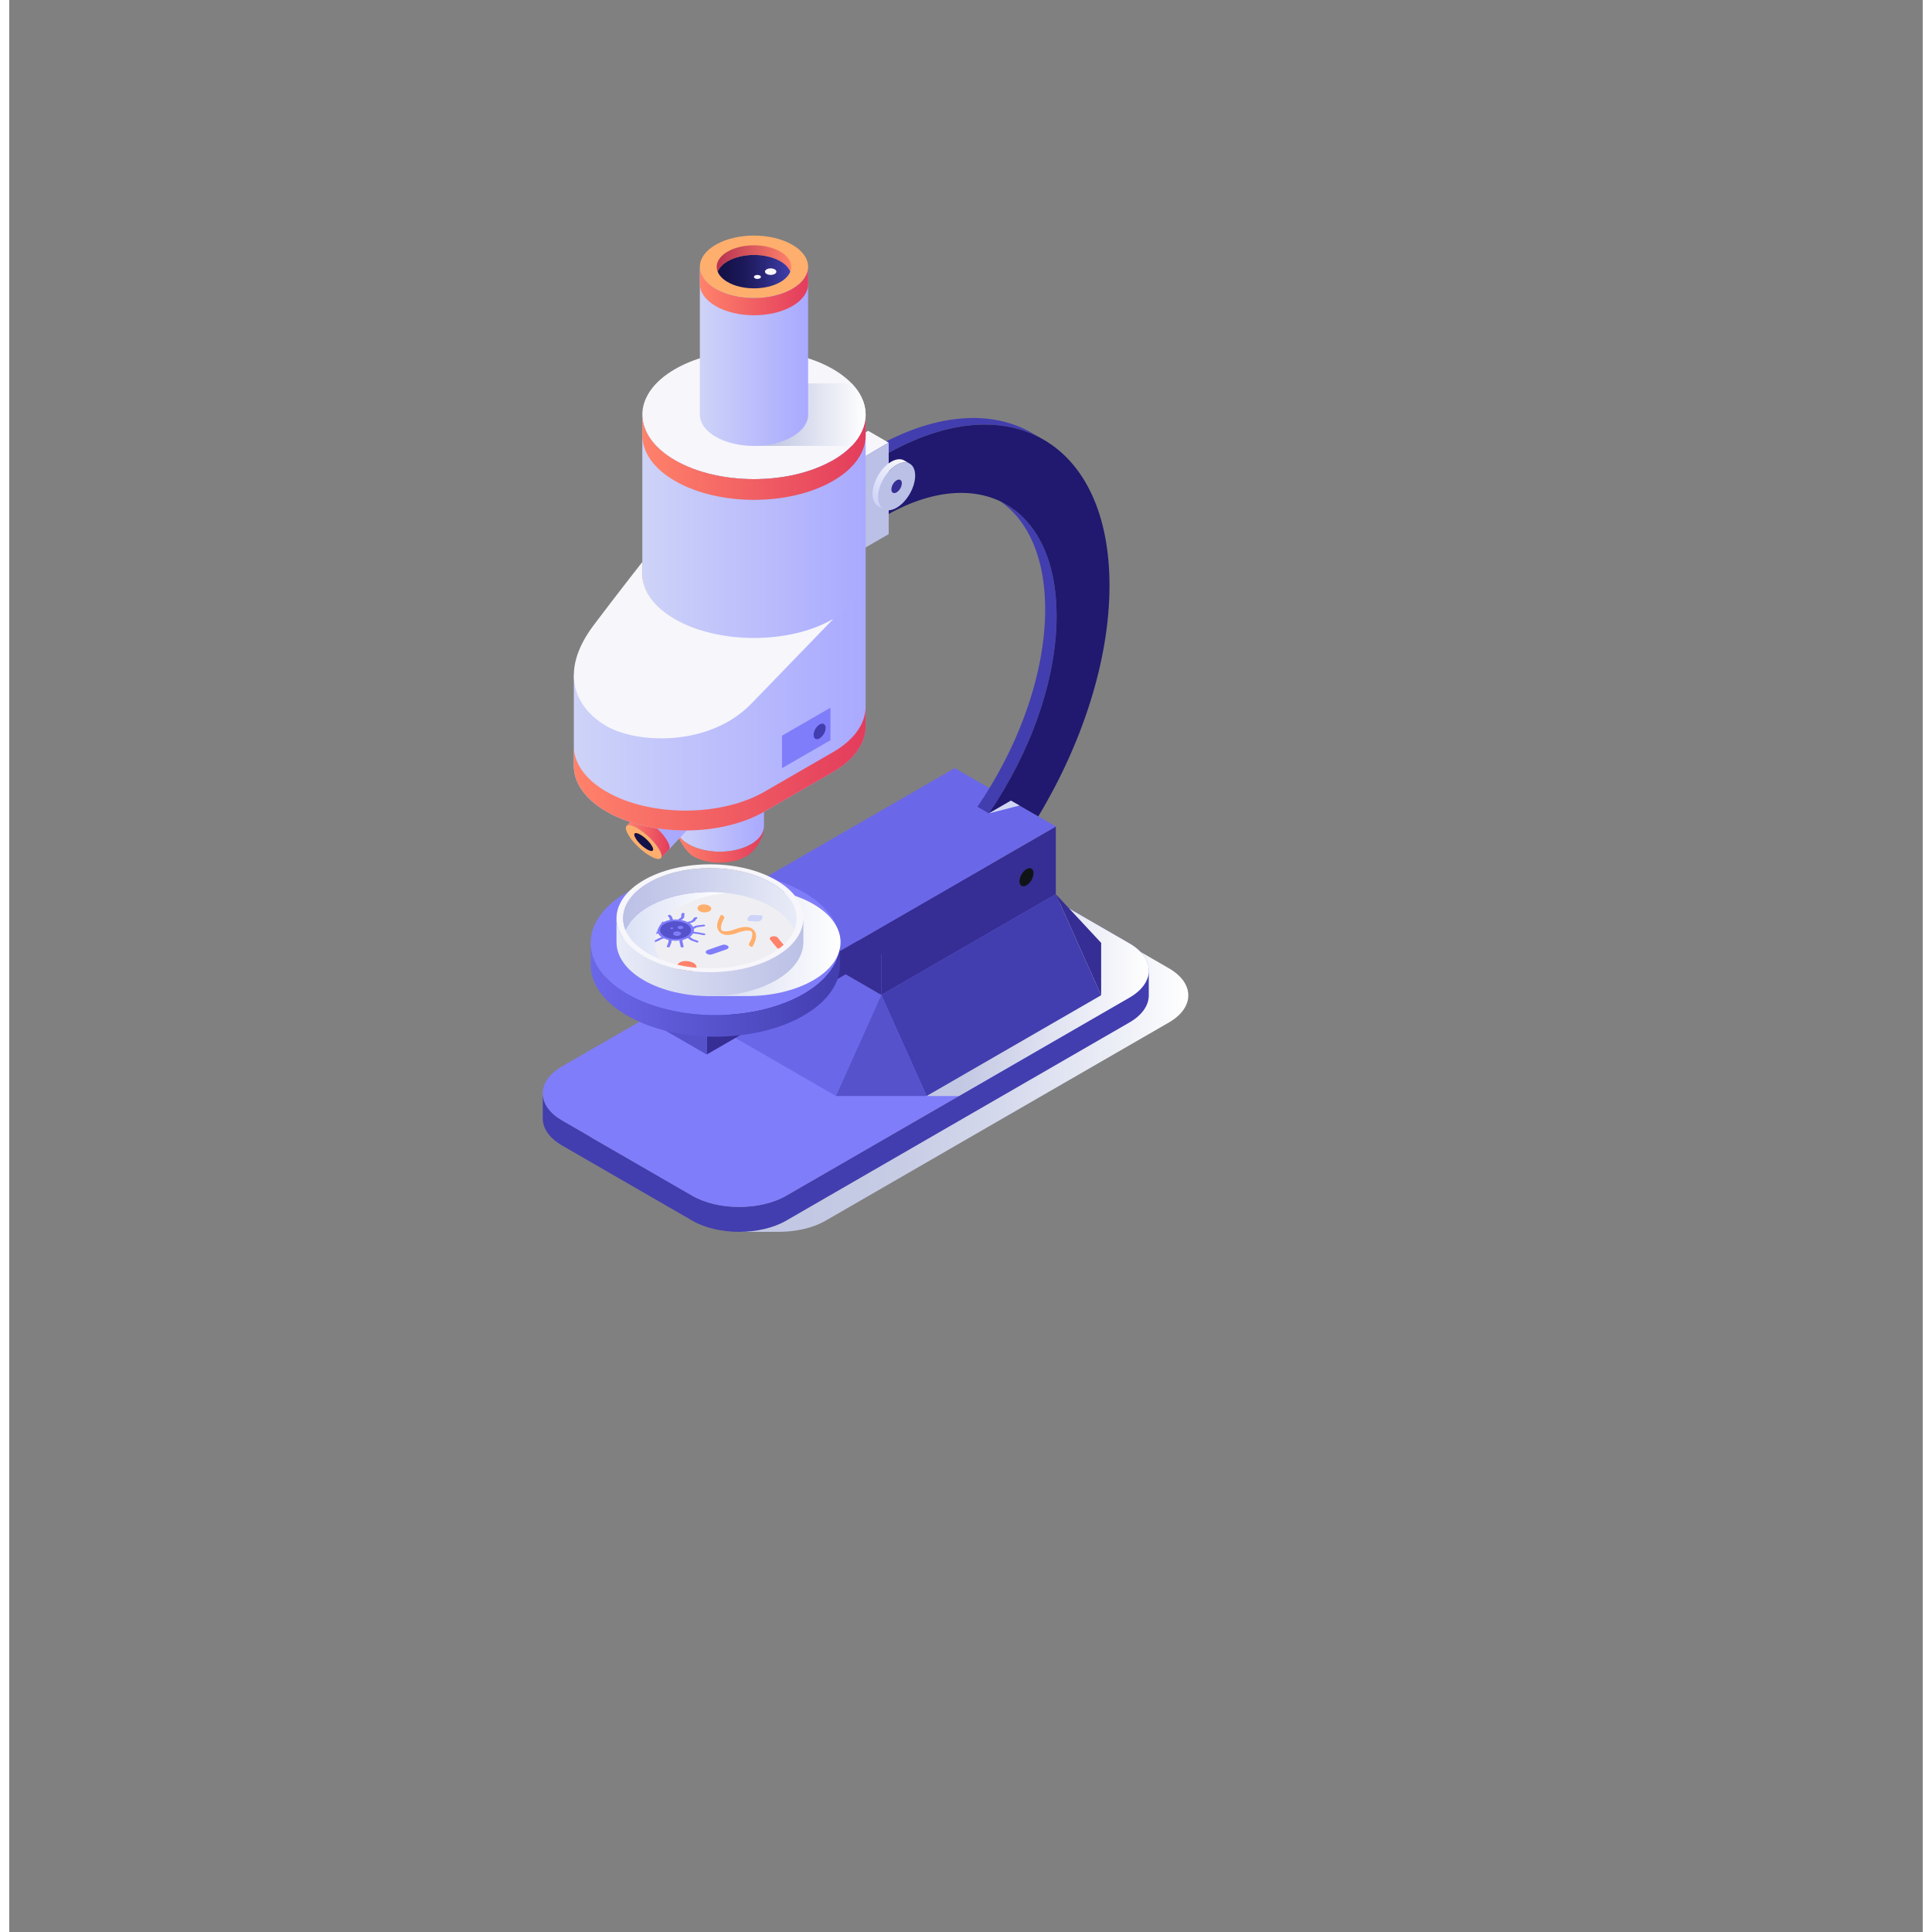 <svg xmlns="http://www.w3.org/2000/svg" xmlns:xlink="http://www.w3.org/1999/xlink"
    viewBox="0 0 1584.702 1600" width="200" height="200">
    <rect x="0" y="0" width="1584.702" height="1600" fill="#808080" stroke="none"/>
    <defs>
        <linearGradient id="a" x1="477.473" x2="537.345" y1="604.913" y2="604.913"
            gradientTransform="translate(475.166)" gradientUnits="userSpaceOnUse">
            <stop offset=".427" stop-color="#c4c9e4" class="stopColorc4c9e4 svgShape" />
            <stop offset=".577" stop-color="#d7daed" class="stopColord7daed svgShape" />
            <stop offset=".846" stop-color="#f4f5fa" class="stopColorf4f5fa svgShape" />
            <stop offset="1" stop-color="#ffffff" class="stopColorfff svgShape" />
        </linearGradient>
        <linearGradient id="B" x1="465.211" x2="521.797" y1="607.448" y2="607.448"
            gradientTransform="translate(475.166)" gradientUnits="userSpaceOnUse">
            <stop offset="0" stop-color="#807dfb" class="stopColor807dfb svgShape" />
            <stop offset=".014" stop-color="#7f7cfa" class="stopColor7f7cfa svgShape" />
            <stop offset=".448" stop-color="#5e5ad1" class="stopColor5e5ad1 svgShape" />
            <stop offset=".792" stop-color="#4a46b8" class="stopColor4a46b8 svgShape" />
            <stop offset="1" stop-color="#423eaf" class="stopColor423eaf svgShape" />
        </linearGradient>
        <linearGradient id="C" x1="249.543" x2="313.782" y1="1254.856" y2="1254.856"
            xmlns:xlink="http://www.w3.org/1999/xlink" xlink:href="#a" />
        <linearGradient id="D" x1="236.387" x2="297.1" y1="1257.576" y2="1257.576"
            gradientTransform="translate(475.166)" gradientUnits="userSpaceOnUse">
            <stop offset="0" stop-color="#ffaf6d" class="stopColorffaf6d svgShape" />
            <stop offset=".275" stop-color="#f58767" class="stopColorf58767 svgShape" />
            <stop offset=".594" stop-color="#eb5e61" class="stopColoreb5e61 svgShape" />
            <stop offset=".847" stop-color="#e5455d" class="stopColore5455d svgShape" />
            <stop offset="1" stop-color="#e33c5c" class="stopColore33c5c svgShape" />
        </linearGradient>
        <linearGradient id="E" x1="272.208" x2="485.13" y1="935.479" y2="935.479"
            gradientUnits="userSpaceOnUse">
            <stop offset="0" stop-color="#c2c7e3" class="stopColorc2c7e3 svgShape" />
            <stop offset=".06" stop-color="#c7cce6" class="stopColorc7cce6 svgShape" />
            <stop offset=".443" stop-color="#e6e8f3" class="stopColore6e8f3 svgShape" />
            <stop offset=".77" stop-color="#f8f9fc" class="stopColorf8f9fc svgShape" />
            <stop offset="1" stop-color="#ffffff" class="stopColorfff svgShape" />
        </linearGradient>
        <linearGradient id="F" x1="474.528" x2="976.444" y1="875.272" y2="875.272"
            gradientUnits="userSpaceOnUse">
            <stop offset=".367" stop-color="#c2c7e3" class="stopColorc2c7e3 svgShape" />
            <stop offset=".517" stop-color="#c7cce5" class="stopColorc7cce5 svgShape" />
            <stop offset=".695" stop-color="#d5d9ec" class="stopColord5d9ec svgShape" />
            <stop offset=".887" stop-color="#edeff7" class="stopColoredeff7 svgShape" />
            <stop offset="1" stop-color="#ffffff" class="stopColorfff svgShape" />
        </linearGradient>
        <linearGradient id="d" x1="759.723" x2="943.729" y1="826.123" y2="826.123"
            gradientUnits="userSpaceOnUse">
            <stop offset=".144" stop-color="#c2c7e3" class="stopColorc2c7e3 svgShape" />
            <stop offset="1" stop-color="#ffffff" class="stopColorfff svgShape" />
        </linearGradient>
        <linearGradient id="G" x1="481.494" x2="688.061" y1="819.774" y2="819.774"
            gradientUnits="userSpaceOnUse">
            <stop offset="0" stop-color="#6b67e9" class="stopColor6b67e9 svgShape" />
            <stop offset="1" stop-color="#423eaf" class="stopColor423eaf svgShape" />
        </linearGradient>
        <linearGradient id="H" x1="716.241" x2="737.965" y1="417.079" y2="379.453"
            gradientUnits="userSpaceOnUse">
            <stop offset="0" stop-color="#ced3f8" class="stopColorced3f8 svgShape" />
            <stop offset="1" stop-color="#f6f6fb" class="stopColorf6f6fb svgShape" />
        </linearGradient>
        <linearGradient id="c" x1="551.762" x2="625.062" y1="654.661" y2="654.661"
            gradientUnits="userSpaceOnUse">
            <stop offset="0" stop-color="#ced3f8" class="stopColorced3f8 svgShape" />
            <stop offset="1" stop-color="#a9a9ff" class="stopColora9a9ff svgShape" />
        </linearGradient>
        <linearGradient id="b" x1="551.977" x2="625.009" y1="699.85" y2="699.85"
            gradientUnits="userSpaceOnUse">
            <stop offset="0" stop-color="#ff826a" class="stopColorff826a svgShape" />
            <stop offset="1" stop-color="#e33c5c" class="stopColore33c5c svgShape" />
        </linearGradient>
        <linearGradient id="I" x1="511.248" x2="546.912" y1="693.425" y2="693.425"
            xmlns:xlink="http://www.w3.org/1999/xlink" xlink:href="#b" />
        <linearGradient id="J" x1="467.573" x2="709.244" y1="581.354" y2="581.354"
            xmlns:xlink="http://www.w3.org/1999/xlink" xlink:href="#c" />
        <linearGradient id="K" x1="467.573" x2="709.244" y1="636.457" y2="636.457"
            xmlns:xlink="http://www.w3.org/1999/xlink" xlink:href="#b" />
        <linearGradient id="L" x1="524.299" x2="709.246" y1="435.965" y2="435.965"
            xmlns:xlink="http://www.w3.org/1999/xlink" xlink:href="#c" />
        <linearGradient id="M" x1="524.299" x2="709.246" y1="378.68" y2="378.68"
            xmlns:xlink="http://www.w3.org/1999/xlink" xlink:href="#b" />
        <linearGradient id="N" x1="616.775" x2="709.246" y1="343.408" y2="343.408"
            xmlns:xlink="http://www.w3.org/1999/xlink" xlink:href="#d" />
        <linearGradient id="O" x1="585.914" x2="647.64" y1="214.066" y2="214.066"
            gradientUnits="userSpaceOnUse">
            <stop offset="0" stop-color="#b73251" class="stopColorb73251 svgShape" />
            <stop offset="1" stop-color="#ff826a" class="stopColorff826a svgShape" />
        </linearGradient>
        <linearGradient id="P" x1="586.702" x2="646.851" y1="224.972" y2="224.972"
            gradientUnits="userSpaceOnUse">
            <stop offset="0" stop-color="#131147" class="stopColor131147 svgShape" />
            <stop offset=".167" stop-color="#16134d" class="stopColor16134d svgShape" />
            <stop offset=".382" stop-color="#1d1a5d" class="stopColor1d1a5d svgShape" />
            <stop offset=".624" stop-color="#292677" class="stopColor292677 svgShape" />
            <stop offset=".884" stop-color="#39369c" class="stopColor39369c svgShape" />
            <stop offset="1" stop-color="#423eaf" class="stopColor423eaf svgShape" />
        </linearGradient>
        <linearGradient id="Q" x1="571.955" x2="661.597" y1="295.135" y2="295.135"
            xmlns:xlink="http://www.w3.org/1999/xlink" xlink:href="#c" />
        <linearGradient id="R" x1="571.955" x2="661.597" y1="241.04" y2="241.04"
            xmlns:xlink="http://www.w3.org/1999/xlink" xlink:href="#b" />
        <linearGradient id="S" x1="533.679" x2="688.453" y1="780.245" y2="780.245"
            gradientUnits="userSpaceOnUse">
            <stop offset="0" stop-color="#c4cae9" class="stopColorc4cae9 svgShape" />
            <stop offset="1" stop-color="#ffffff" class="stopColorfff svgShape" />
        </linearGradient>
        <linearGradient id="T" x1="508.388" x2="593.461" y1="780.245" y2="780.245"
            gradientUnits="userSpaceOnUse">
            <stop offset="0" stop-color="#dae0f5" class="stopColordae0f5 svgShape" />
            <stop offset="1" stop-color="#ffffff" class="stopColorfff svgShape" />
        </linearGradient>
        <linearGradient id="U" x1="508.388" x2="652.19" y1="744.654" y2="744.654"
            gradientUnits="userSpaceOnUse">
            <stop offset="0" stop-color="#bbc0e6" class="stopColorbbc0e6 svgShape" />
            <stop offset=".471" stop-color="#ced2ed" class="stopColorced2ed svgShape" />
            <stop offset="1" stop-color="#e8ecf7" class="stopColore8ecf7 svgShape" />
        </linearGradient>
        <linearGradient id="x" x1="502.902" x2="657.676" y1="793.267" y2="793.267"
            gradientUnits="userSpaceOnUse">
            <stop offset="0" stop-color="#e8ecf7" class="stopColore8ecf7 svgShape" />
            <stop offset=".529" stop-color="#ced2ed" class="stopColorced2ed svgShape" />
            <stop offset="1" stop-color="#bbc0e6" class="stopColorbbc0e6 svgShape" />
        </linearGradient>
        <linearGradient id="e" x1="729.71" x2="863.346" y1="1122.706" y2="1122.706"
            gradientUnits="userSpaceOnUse">
            <stop offset="0" stop-color="#c6cbe7" class="stopColorc6cbe7 svgShape" />
            <stop offset=".258" stop-color="#cfd3eb" class="stopColorcfd3eb svgShape" />
            <stop offset=".682" stop-color="#e8eaf5" class="stopColore8eaf5 svgShape" />
            <stop offset="1" stop-color="#ffffff" class="stopColorfff svgShape" />
        </linearGradient>
        <linearGradient id="V" x1="603.456" x2="737.091" y1="1122.706" y2="1122.706"
            xmlns:xlink="http://www.w3.org/1999/xlink" xlink:href="#e" />
        <linearGradient id="W" x1="602.056" x2="840.942" y1="1144.179" y2="1144.179"
            gradientUnits="userSpaceOnUse">
            <stop offset="0" stop-color="#7f7ff4" class="stopColor7f7ff4 svgShape" />
            <stop offset=".108" stop-color="#7574e6" class="stopColor7574e6 svgShape" />
            <stop offset=".513" stop-color="#5250b7" class="stopColor5250b7 svgShape" />
            <stop offset=".823" stop-color="#3c399a" class="stopColor3c399a svgShape" />
            <stop offset="1" stop-color="#34318f" class="stopColor34318f svgShape" />
        </linearGradient>
        <linearGradient id="f" x1="866.862" x2="889.865" y1="1219.841" y2="1179.999"
            gradientUnits="userSpaceOnUse">
            <stop offset="0" stop-color="#4141aa" class="stopColor4141aa svgShape" />
            <stop offset=".212" stop-color="#4949b3" class="stopColor4949b3 svgShape" />
            <stop offset=".563" stop-color="#5e5ecc" class="stopColor5e5ecc svgShape" />
            <stop offset="1" stop-color="#7f7ff4" class="stopColor7f7ff4 svgShape" />
        </linearGradient>
        <linearGradient id="X" x1="821.344" x2="844.351" y1="1193.541" y2="1153.692"
            xmlns:xlink="http://www.w3.org/1999/xlink" xlink:href="#e" />
        <linearGradient id="Y" x1="924.936" x2="963.025" y1="1249.75" y2="1227.76"
            xmlns:xlink="http://www.w3.org/1999/xlink" xlink:href="#f" />
        <linearGradient id="g" x1="948.819" x2="1078.748" y1="771.997" y2="771.997"
            gradientTransform="translate(97.637)" gradientUnits="userSpaceOnUse">
            <stop offset="0" stop-color="#c2c7e3" class="stopColorc2c7e3 svgShape" />
            <stop offset=".253" stop-color="#dde0ef" class="stopColordde0ef svgShape" />
            <stop offset=".543" stop-color="#f6f7fb" class="stopColorf6f7fb svgShape" />
            <stop offset=".719" stop-color="#ffffff" class="stopColorfff svgShape" />
        </linearGradient>
        <linearGradient id="Z" x1="843.445" x2="963.037" y1="743.045" y2="743.045"
            gradientTransform="translate(152.864)" xmlns:xlink="http://www.w3.org/1999/xlink"
            xlink:href="#g" />
        <linearGradient id="aa" x1="1055.135" x2="1190.888" y1="801.497" y2="801.497"
            gradientTransform="translate(42.41)" xmlns:xlink="http://www.w3.org/1999/xlink"
            xlink:href="#g" />
        <linearGradient id="p" x1="1289.053" x2="1297.264" y1="516.634" y2="497.955"
            gradientUnits="userSpaceOnUse">
            <stop offset="0" stop-color="#362e94" class="stopColor362e94 svgShape" />
            <stop offset=".201" stop-color="#393198" class="stopColor393198 svgShape" />
            <stop offset=".397" stop-color="#413aa4" class="stopColor413aa4 svgShape" />
            <stop offset=".591" stop-color="#4f49b7" class="stopColor4f49b7 svgShape" />
            <stop offset=".783" stop-color="#635ed3" class="stopColor635ed3 svgShape" />
            <stop offset=".973" stop-color="#7c79f6" class="stopColor7c79f6 svgShape" />
            <stop offset=".999" stop-color="#807dfb" class="stopColor807dfb svgShape" />
        </linearGradient>
        <linearGradient id="q" x1="1160.141" x2="1180.792" y1="584.585" y2="584.585"
            gradientUnits="userSpaceOnUse">
            <stop offset=".001" stop-color="#807dfb" class="stopColor807dfb svgShape" />
            <stop offset=".453" stop-color="#4f4ab3" class="stopColor4f4ab3 svgShape" />
            <stop offset=".801" stop-color="#2d2782" class="stopColor2d2782 svgShape" />
            <stop offset=".973" stop-color="#20196f" class="stopColor20196f svgShape" />
            <stop offset="1" stop-color="#423eaf" class="stopColor423eaf svgShape" />
        </linearGradient>
        <linearGradient id="r" x1="432.297" x2="451.122" y1="1367.215" y2="1367.215"
            gradientTransform="rotate(-107.764 616.345 715.718)" gradientUnits="userSpaceOnUse">
            <stop offset=".001" stop-color="#5652cc" class="stopColor5652cc svgShape" />
            <stop offset=".236" stop-color="#4742b3" class="stopColor4742b3 svgShape" />
            <stop offset=".729" stop-color="#2b2582" class="stopColor2b2582 svgShape" />
            <stop offset=".973" stop-color="#20196f" class="stopColor20196f svgShape" />
            <stop offset="1" stop-color="#423eaf" class="stopColor423eaf svgShape" />
        </linearGradient>
        <linearGradient id="s" x1="981.262" x2="997.467" y1="176.963" y2="176.963"
            gradientTransform="rotate(38.85 580.71 650.429)" gradientUnits="userSpaceOnUse">
            <stop offset=".001" stop-color="#807dfb" class="stopColor807dfb svgShape" />
            <stop offset=".015" stop-color="#7e7bf8" class="stopColor7e7bf8 svgShape" />
            <stop offset=".252" stop-color="#5d58c7" class="stopColor5d58c7 svgShape" />
            <stop offset=".476" stop-color="#423da1" class="stopColor423da1 svgShape" />
            <stop offset=".682" stop-color="#2f2986" class="stopColor2f2986 svgShape" />
            <stop offset=".863" stop-color="#241d75" class="stopColor241d75 svgShape" />
            <stop offset="1" stop-color="#20196f" class="stopColor20196f svgShape" />
        </linearGradient>
        <linearGradient id="h" x1="89.146" x2="105.35" y1="1069.182" y2="1069.182"
            gradientTransform="rotate(-147.052 653.865 674.9)" gradientUnits="userSpaceOnUse">
            <stop offset=".001" stop-color="#5652cc" class="stopColor5652cc svgShape" />
            <stop offset=".035" stop-color="#534fc7" class="stopColor534fc7 svgShape" />
            <stop offset=".323" stop-color="#3d38a1" class="stopColor3d38a1 svgShape" />
            <stop offset=".589" stop-color="#2d2786" class="stopColor2d2786 svgShape" />
            <stop offset=".823" stop-color="#231d75" class="stopColor231d75 svgShape" />
            <stop offset="1" stop-color="#20196f" class="stopColor20196f svgShape" />
        </linearGradient>
        <linearGradient id="ab" x1="14.49" x2="28.979" y1="438.22" y2="438.22"
            gradientTransform="rotate(150.554 663.76 661.077)"
            xmlns:xlink="http://www.w3.org/1999/xlink" xlink:href="#h" />
        <linearGradient id="ac" x1="1199.57" x2="1214.058" y1="1116.152" y2="1116.152"
            gradientTransform="rotate(-49.189 695.089 902.344)"
            xmlns:xlink="http://www.w3.org/1999/xlink" xlink:href="#h" />
        <linearGradient id="t" x1="1237.123" x2="1230.143" y1="675.024" y2="693.704"
            gradientUnits="userSpaceOnUse">
            <stop offset="0" stop-color="#20196f" class="stopColor20196f svgShape" />
            <stop offset=".251" stop-color="#2b2582" class="stopColor2b2582 svgShape" />
            <stop offset=".758" stop-color="#4742b3" class="stopColor4742b3 svgShape" />
            <stop offset=".999" stop-color="#5652cc" class="stopColor5652cc svgShape" />
        </linearGradient>
        <linearGradient id="u" x1="1342.623" x2="1363.239" y1="595.195" y2="595.195"
            gradientUnits="userSpaceOnUse">
            <stop offset="0" stop-color="#20196f" class="stopColor20196f svgShape" />
            <stop offset=".175" stop-color="#251e77" class="stopColor251e77 svgShape" />
            <stop offset=".446" stop-color="#312b8d" class="stopColor312b8d svgShape" />
            <stop offset=".778" stop-color="#4641b0" class="stopColor4641b0 svgShape" />
            <stop offset=".999" stop-color="#5652cc" class="stopColor5652cc svgShape" />
        </linearGradient>
        <linearGradient id="i" x1="1202.13" x2="1187.794" y1="625.057" y2="610.721"
            gradientUnits="userSpaceOnUse">
            <stop offset=".152" stop-color="#ffffff" class="stopColorfff svgShape" />
            <stop offset="1" stop-color="#c4cae9" class="stopColorc4cae9 svgShape" />
        </linearGradient>
        <linearGradient id="ad" x1="1227.317" x2="1208.545" y1="608.676" y2="589.904"
            xmlns:xlink="http://www.w3.org/1999/xlink" xlink:href="#i" />
        <linearGradient id="ae" x1="1235.22" x2="1220.034" y1="646.188" y2="631.002"
            xmlns:xlink="http://www.w3.org/1999/xlink" xlink:href="#i" />
        <linearGradient id="af" x1="1202.629" x2="1188.434" y1="573.426" y2="559.23"
            xmlns:xlink="http://www.w3.org/1999/xlink" xlink:href="#i" />
        <linearGradient id="ag" x1="1237.071" x2="1223.005" y1="538.671" y2="524.606"
            xmlns:xlink="http://www.w3.org/1999/xlink" xlink:href="#i" />
        <linearGradient id="ah" x1="1279.557" x2="1262.853" y1="525.452" y2="508.747"
            xmlns:xlink="http://www.w3.org/1999/xlink" xlink:href="#i" />
        <linearGradient id="ai" x1="1327.68" x2="1309.454" y1="550.625" y2="532.4"
            xmlns:xlink="http://www.w3.org/1999/xlink" xlink:href="#i" />
        <linearGradient id="aj" x1="1319.031" x2="1301.431" y1="585.449" y2="567.848"
            xmlns:xlink="http://www.w3.org/1999/xlink" xlink:href="#i" />
        <linearGradient id="ak" x1="1283.197" x2="1264.915" y1="561.605" y2="543.323"
            xmlns:xlink="http://www.w3.org/1999/xlink" xlink:href="#i" />
        <linearGradient id="al" x1="1241.708" x2="1222.686" y1="576.932" y2="557.91"
            xmlns:xlink="http://www.w3.org/1999/xlink" xlink:href="#i" />
        <linearGradient id="am" x1="1247.618" x2="1229.331" y1="604.989" y2="586.702"
            xmlns:xlink="http://www.w3.org/1999/xlink" xlink:href="#i" />
        <linearGradient id="an" x1="1255.213" x2="1235.742" y1="642.62" y2="623.15"
            xmlns:xlink="http://www.w3.org/1999/xlink" xlink:href="#i" />
        <linearGradient id="ao" x1="1268.139" x2="1249.27" y1="578.056" y2="559.187"
            xmlns:xlink="http://www.w3.org/1999/xlink" xlink:href="#i" />
        <linearGradient id="ap" x1="1305.099" x2="1287.707" y1="616.604" y2="599.213"
            xmlns:xlink="http://www.w3.org/1999/xlink" xlink:href="#i" />
        <linearGradient id="aq" x1="1274.926" x2="1255.202" y1="613.239" y2="593.515"
            xmlns:xlink="http://www.w3.org/1999/xlink" xlink:href="#i" />
        <linearGradient id="j" x1="1252.95" x2="1269.808" y1="506.527" y2="506.527"
            gradientUnits="userSpaceOnUse">
            <stop offset="0" stop-color="#362e94" class="stopColor362e94 svgShape" />
            <stop offset=".387" stop-color="#383098" class="stopColor383098 svgShape" />
            <stop offset=".763" stop-color="#3d37a4" class="stopColor3d37a4 svgShape" />
            <stop offset=".999" stop-color="#423eaf" class="stopColor423eaf svgShape" />
        </linearGradient>
        <linearGradient id="k" x1="1261.416" x2="1261.416" y1="499.034" y2="483.125"
            gradientUnits="userSpaceOnUse">
            <stop offset="0" stop-color="#423eaf" class="stopColor423eaf svgShape" />
            <stop offset=".299" stop-color="#514ec2" class="stopColor514ec2 svgShape" />
            <stop offset=".903" stop-color="#7976f3" class="stopColor7976f3 svgShape" />
            <stop offset=".999" stop-color="#807dfb" class="stopColor807dfb svgShape" />
        </linearGradient>
        <linearGradient id="ar" x1="1224.712" x2="1212.806" y1="517.954" y2="527.192"
            xmlns:xlink="http://www.w3.org/1999/xlink" xlink:href="#j" />
        <linearGradient id="as" x1="1161.131" x2="1161.131" y1="934.522" y2="918.613"
            gradientTransform="rotate(-37.749 577.807 645.808)"
            xmlns:xlink="http://www.w3.org/1999/xlink" xlink:href="#k" />
        <linearGradient id="at" x1="1317.84" x2="1311.476" y1="532.284" y2="525.92"
            xmlns:xlink="http://www.w3.org/1999/xlink" xlink:href="#j" />
        <linearGradient id="au" x1="1056.284" x2="1056.284" y1="121.256" y2="105.348"
            gradientTransform="rotate(41.591 656.948 668.038)"
            xmlns:xlink="http://www.w3.org/1999/xlink" xlink:href="#k" />
        <linearGradient id="l" x1="1341.989" x2="1350.61" y1="629.69" y2="608.753"
            gradientUnits="userSpaceOnUse">
            <stop offset="0" stop-color="#20196f" class="stopColor20196f svgShape" />
            <stop offset=".254" stop-color="#221b73" class="stopColor221b73 svgShape" />
            <stop offset=".501" stop-color="#28227f" class="stopColor28227f svgShape" />
            <stop offset=".745" stop-color="#332d92" class="stopColor332d92 svgShape" />
            <stop offset=".987" stop-color="#413dad" class="stopColor413dad svgShape" />
            <stop offset=".999" stop-color="#423eaf" class="stopColor423eaf svgShape" />
        </linearGradient>
        <linearGradient id="m" x1="413.672" x2="413.672" y1="16.369" y2=".461"
            gradientTransform="rotate(104.856 649.252 680.873)" gradientUnits="userSpaceOnUse">
            <stop offset="0" stop-color="#362e94" class="stopColor362e94 svgShape" />
            <stop offset=".23" stop-color="#443ca7" class="stopColor443ca7 svgShape" />
            <stop offset=".694" stop-color="#6762d8" class="stopColor6762d8 svgShape" />
            <stop offset=".999" stop-color="#807dfb" class="stopColor807dfb svgShape" />
        </linearGradient>
        <linearGradient id="av" x1="1216.558" x2="1206.397" y1="666.099" y2="658.709"
            xmlns:xlink="http://www.w3.org/1999/xlink" xlink:href="#l" />
        <linearGradient id="aw" x1="225.623" x2="225.623" y1="1160.961" y2="1145.052"
            gradientTransform="rotate(-141.081 629.598 740.71)"
            xmlns:xlink="http://www.w3.org/1999/xlink" xlink:href="#m" />
        <linearGradient id="ax" x1="1308.865" x2="1325.081" y1="670.876" y2="657.944"
            xmlns:xlink="http://www.w3.org/1999/xlink" xlink:href="#l" />
        <linearGradient id="ay" x1="112.196" x2="112.196" y1="291.556" y2="275.647"
            gradientTransform="rotate(141.674 650.637 690.586)"
            xmlns:xlink="http://www.w3.org/1999/xlink" xlink:href="#m" />
        <linearGradient id="az" x1="1269.934" x2="1260.286" y1="678.371" y2="678.987"
            xmlns:xlink="http://www.w3.org/1999/xlink" xlink:href="#l" />
        <linearGradient id="aA" x1="36.763" x2="36.763" y1="723.103" y2="707.195"
            gradientTransform="rotate(179.221 651.382 707.767)"
            xmlns:xlink="http://www.w3.org/1999/xlink" xlink:href="#m" />
        <linearGradient id="aB" x1="1337.16" x2="1331.413" y1="578.139" y2="555.97"
            xmlns:xlink="http://www.w3.org/1999/xlink" xlink:href="#l" />
        <linearGradient id="aC" x1="778.286" x2="778.286" y1="-18.946" y2="-34.855"
            gradientTransform="rotate(71.143 648.235 667.502)"
            xmlns:xlink="http://www.w3.org/1999/xlink" xlink:href="#k" />
        <linearGradient id="aD" x1="1177.757" x2="1186.584" y1="565.541" y2="548.298"
            xmlns:xlink="http://www.w3.org/1999/xlink" xlink:href="#j" />
        <linearGradient id="aE" x1="944.632" x2="944.632" y1="1129.642" y2="1113.734"
            gradientTransform="rotate(-61.231 573.523 647.194)"
            xmlns:xlink="http://www.w3.org/1999/xlink" xlink:href="#k" />
        <linearGradient id="aF" x1="1187.666" x2="1182.329" y1="623.375" y2="605.927"
            xmlns:xlink="http://www.w3.org/1999/xlink" xlink:href="#j" />
        <linearGradient id="aG" x1="436.736" x2="436.736" y1="1266.23" y2="1250.321"
            gradientTransform="rotate(-105.801 563.261 660.06)"
            xmlns:xlink="http://www.w3.org/1999/xlink" xlink:href="#k" />
        <linearGradient id="aH" x1="1205.466" x2="1228.202" y1="554.742" y2="554.742"
            xmlns:xlink="http://www.w3.org/1999/xlink" xlink:href="#j" />
        <linearGradient id="aI" x1="1139.244" x2="1139.244" y1="892.268" y2="877.209"
            gradientTransform="matrix(.791 -.612 .815 1.052 -409.49 314.117)"
            xmlns:xlink="http://www.w3.org/1999/xlink" xlink:href="#k" />
        <linearGradient id="aJ" x1="1093.982" x2="1116.718" y1="1006.237" y2="1006.237"
            gradientTransform="rotate(-41.095 603.428 672.189)"
            xmlns:xlink="http://www.w3.org/1999/xlink" xlink:href="#j" />
        <linearGradient id="aK" x1="774.94" x2="774.94" y1="1108.524" y2="1093.466"
            gradientTransform="matrix(.194 -.981 1.306 .258 -394.538 1068.528)"
            xmlns:xlink="http://www.w3.org/1999/xlink" xlink:href="#k" />
        <linearGradient id="aL" x1="722.389" x2="745.125" y1="1270.007" y2="1270.007"
            gradientTransform="rotate(-81.327 603.54 671.689)"
            xmlns:xlink="http://www.w3.org/1999/xlink" xlink:href="#l" />
        <linearGradient id="aM" x1="319.427" x2="319.427" y1="1095.251" y2="1080.192"
            gradientTransform="matrix(-.486 -.874 1.163 -.647 97.026 1619.403)"
            xmlns:xlink="http://www.w3.org/1999/xlink" xlink:href="#m" />
        <linearGradient id="aN" x1="280.961" x2="303.697" y1="1237.173" y2="1237.173"
            gradientTransform="rotate(-120.458 603.977 671.983)"
            xmlns:xlink="http://www.w3.org/1999/xlink" xlink:href="#l" />
        <linearGradient id="n" x1="-10.496" x2="-10.496" y1="872.794" y2="857.735"
            gradientTransform="matrix(-.929 -.371 .494 -1.236 808.223 1727.106)"
            gradientUnits="userSpaceOnUse">
            <stop offset="0" stop-color="#362e94" class="stopColor362e94 svgShape" />
            <stop offset=".272" stop-color="#423ba7" class="stopColor423ba7 svgShape" />
            <stop offset=".819" stop-color="#605bd8" class="stopColor605bd8 svgShape" />
            <stop offset=".999" stop-color="#6b67e9" class="stopColor6b67e9 svgShape" />
        </linearGradient>
        <linearGradient id="aO" x1="-91.493" x2="-68.757" y1="796.452" y2="796.452"
            gradientTransform="rotate(-172.183 602.529 673.19)"
            xmlns:xlink="http://www.w3.org/1999/xlink" xlink:href="#l" />
        <linearGradient id="aP" x1="-33.857" x2="-33.857" y1="439.249" y2="424.19"
            gradientTransform="matrix(-.867 .499 -.664 -1.153 1556.6 1166.386)"
            xmlns:xlink="http://www.w3.org/1999/xlink" xlink:href="#n" />
        <linearGradient id="o" x1="-9.033" x2="13.703" y1="276.992" y2="276.992"
            gradientTransform="rotate(140.787 602.804 673.927)" gradientUnits="userSpaceOnUse">
            <stop offset=".001" stop-color="#423eaf" class="stopColor423eaf svgShape" />
            <stop offset=".013" stop-color="#413dad" class="stopColor413dad svgShape" />
            <stop offset=".255" stop-color="#332d92" class="stopColor332d92 svgShape" />
            <stop offset=".499" stop-color="#28227f" class="stopColor28227f svgShape" />
            <stop offset=".746" stop-color="#221b73" class="stopColor221b73 svgShape" />
            <stop offset="1" stop-color="#20196f" class="stopColor20196f svgShape" />
        </linearGradient>
        <linearGradient id="aQ" x1="349.218" x2="349.218" y1="168.908" y2="153.849"
            gradientTransform="matrix(-.226 .974 -1.297 -.3 1615.038 312.63)"
            xmlns:xlink="http://www.w3.org/1999/xlink" xlink:href="#n" />
        <linearGradient id="aR" x1="309.098" x2="331.834" y1="13.688" y2="13.688"
            gradientTransform="rotate(104.471 603.663 671.866)"
            xmlns:xlink="http://www.w3.org/1999/xlink" xlink:href="#o" />
        <linearGradient id="aS" x1="761.558" x2="761.558" y1="158.824" y2="143.765"
            gradientTransform="matrix(.395 .919 -1.222 .526 1203.71 -219.739)"
            xmlns:xlink="http://www.w3.org/1999/xlink" xlink:href="#m" />
        <linearGradient id="aT" x1="898.187" x2="920.923" y1="68.723" y2="68.723"
            gradientTransform="rotate(51.553 603.469 671.676)"
            xmlns:xlink="http://www.w3.org/1999/xlink" xlink:href="#j" />
        <linearGradient id="aU" x1="1194.013" x2="1194.013" y1="462.558" y2="447.5"
            gradientTransform="matrix(.971 .238 -.318 1.292 253.633 -344.415)"
            xmlns:xlink="http://www.w3.org/1999/xlink" xlink:href="#k" />
        <linearGradient id="aV" x1="1218.419" x2="1218.419" y1="759.796" y2="744.737"
            gradientTransform="matrix(.925 -.381 .695 1.688 -405.295 -246.963)"
            xmlns:xlink="http://www.w3.org/1999/xlink" xlink:href="#k" />
        <linearGradient id="aW" x1="863.733" x2="867.219" y1="991.011" y2="977.439"
            gradientTransform="matrix(.342 -.94 1.715 .624 -760.766 787.371)"
            xmlns:xlink="http://www.w3.org/1999/xlink" xlink:href="#k" />
        <linearGradient id="v" x1="482.424" x2="487.047" y1="312.049" y2="299.729"
            gradientTransform="matrix(-.024 1 -1.825 -.044 1861.701 127.586)"
            gradientUnits="userSpaceOnUse">
            <stop offset=".001" stop-color="#6b67e9" class="stopColor6b67e9 svgShape" />
            <stop offset=".181" stop-color="#605bd8" class="stopColor605bd8 svgShape" />
            <stop offset=".728" stop-color="#423ba7" class="stopColor423ba7 svgShape" />
            <stop offset="1" stop-color="#362e94" class="stopColor362e94 svgShape" />
        </linearGradient>
        <linearGradient id="aX" x1="287.423" x2="301.09" y1="1006.147" y2="991.225"
            gradientTransform="matrix(-.495 -.869 1.586 -.903 -204.247 1782.957)"
            xmlns:xlink="http://www.w3.org/1999/xlink" xlink:href="#k" />
        <linearGradient id="w" x1="-95.993" x2="-95.993" y1="601.513" y2="587.008"
            gradientTransform="matrix(-.945 .328 -.598 -1.724 1541.142 1685.31)"
            gradientUnits="userSpaceOnUse">
            <stop offset=".001" stop-color="#6b67e9" class="stopColor6b67e9 svgShape" />
            <stop offset=".622" stop-color="#4f4bc2" class="stopColor4f4bc2 svgShape" />
            <stop offset="1" stop-color="#423eaf" class="stopColor423eaf svgShape" />
        </linearGradient>
        <linearGradient id="aY" x1="1222.882" x2="1221.805" y1="538.773" y2="523.637"
            gradientTransform="matrix(.969 .246 -.449 1.769 341.406 -675.214)"
            xmlns:xlink="http://www.w3.org/1999/xlink" xlink:href="#k" />
        <linearGradient id="aZ" x1="815.121" x2="805.361" y1="392.3" y2="376.167"
            gradientTransform="matrix(.453 .891 -1.875 .954 1611.58 -496.927)"
            xmlns:xlink="http://www.w3.org/1999/xlink" xlink:href="#k" />
        <linearGradient id="ba" x1="269.615" x2="279.582" y1="477.11" y2="454.434"
            xmlns:xlink="http://www.w3.org/1999/xlink" xlink:href="#p" />
        <linearGradient id="bb" x1="113.124" x2="138.193" y1="559.598" y2="559.598"
            xmlns:xlink="http://www.w3.org/1999/xlink" xlink:href="#q" />
        <linearGradient id="bc" x1="744.955" x2="767.807" y1="397.752" y2="397.752"
            xmlns:xlink="http://www.w3.org/1999/xlink" xlink:href="#r" />
        <linearGradient id="bd" x1="148.192" x2="167.864" y1="801.713" y2="801.713"
            xmlns:xlink="http://www.w3.org/1999/xlink" xlink:href="#s" />
        <linearGradient id="be" x1="940.889" x2="960.56" y1="529.963" y2="529.963"
            xmlns:xlink="http://www.w3.org/1999/xlink" xlink:href="#h" />
        <linearGradient id="bf" x1="875.599" x2="893.188" y1="964.989" y2="964.989"
            gradientTransform="rotate(150.554 663.76 661.077)"
            xmlns:xlink="http://www.w3.org/1999/xlink" xlink:href="#h" />
        <linearGradient id="bg" x1="525.666" x2="543.254" y1="322.288" y2="322.288"
            gradientTransform="rotate(-49.189 695.089 902.344)"
            xmlns:xlink="http://www.w3.org/1999/xlink" xlink:href="#h" />
        <linearGradient id="bh" x1="206.575" x2="198.103" y1="669.385" y2="692.061"
            xmlns:xlink="http://www.w3.org/1999/xlink" xlink:href="#t" />
        <linearGradient id="bi" x1="334.645" x2="359.672" y1="572.478" y2="572.478"
            xmlns:xlink="http://www.w3.org/1999/xlink" xlink:href="#u" />
        <linearGradient id="bk" x1="164.096" x2="146.693" y1="608.728" y2="591.325"
            xmlns:xlink="http://www.w3.org/1999/xlink" xlink:href="#i" />
        <linearGradient id="bl" x1="194.672" x2="171.883" y1="588.843" y2="566.054"
            xmlns:xlink="http://www.w3.org/1999/xlink" xlink:href="#i" />
        <linearGradient id="bm" x1="204.265" x2="185.83" y1="634.379" y2="615.945"
            xmlns:xlink="http://www.w3.org/1999/xlink" xlink:href="#i" />
        <linearGradient id="bn" x1="164.702" x2="147.47" y1="546.051" y2="528.819"
            xmlns:xlink="http://www.w3.org/1999/xlink" xlink:href="#i" />
        <linearGradient id="bo" x1="206.512" x2="189.437" y1="503.861" y2="486.787"
            xmlns:xlink="http://www.w3.org/1999/xlink" xlink:href="#i" />
        <linearGradient id="bp" x1="258.088" x2="237.81" y1="487.814" y2="467.536"
            xmlns:xlink="http://www.w3.org/1999/xlink" xlink:href="#i" />
        <linearGradient id="bq" x1="316.505" x2="294.381" y1="518.373" y2="496.249"
            xmlns:xlink="http://www.w3.org/1999/xlink" xlink:href="#i" />
        <linearGradient id="br" x1="306.007" x2="284.641" y1="560.646" y2="539.28"
            xmlns:xlink="http://www.w3.org/1999/xlink" xlink:href="#i" />
        <linearGradient id="bs" x1="262.506" x2="240.313" y1="531.702" y2="509.508"
            xmlns:xlink="http://www.w3.org/1999/xlink" xlink:href="#i" />
        <linearGradient id="bt" x1="212.142" x2="189.05" y1="550.307" y2="527.216"
            xmlns:xlink="http://www.w3.org/1999/xlink" xlink:href="#i" />
        <linearGradient id="bu" x1="219.315" x2="197.116" y1="584.367" y2="562.168"
            xmlns:xlink="http://www.w3.org/1999/xlink" xlink:href="#i" />
        <linearGradient id="bv" x1="228.535" x2="204.899" y1="630.049" y2="606.413"
            xmlns:xlink="http://www.w3.org/1999/xlink" xlink:href="#i" />
        <linearGradient id="bw" x1="244.227" x2="221.321" y1="551.672" y2="528.766"
            xmlns:xlink="http://www.w3.org/1999/xlink" xlink:href="#i" />
        <linearGradient id="bx" x1="289.093" x2="267.981" y1="598.467" y2="577.355"
            xmlns:xlink="http://www.w3.org/1999/xlink" xlink:href="#i" />
        <linearGradient id="by" x1="252.466" x2="228.522" y1="594.382" y2="570.438"
            xmlns:xlink="http://www.w3.org/1999/xlink" xlink:href="#i" />
        <linearGradient id="bz" x1="225.788" x2="246.252" y1="464.841" y2="464.841"
            xmlns:xlink="http://www.w3.org/1999/xlink" xlink:href="#j" />
        <linearGradient id="bA" x1="236.065" x2="236.065" y1="455.744" y2="436.432"
            xmlns:xlink="http://www.w3.org/1999/xlink" xlink:href="#k" />
        <linearGradient id="bB" x1="191.509" x2="177.056" y1="478.713" y2="489.926"
            xmlns:xlink="http://www.w3.org/1999/xlink" xlink:href="#j" />
        <linearGradient id="bC" x1="366.815" x2="366.815" y1="269.63" y2="250.319"
            gradientTransform="rotate(-37.749 577.807 645.808)"
            xmlns:xlink="http://www.w3.org/1999/xlink" xlink:href="#k" />
        <linearGradient id="bD" x1="304.56" x2="296.835" y1="496.107" y2="488.383"
            xmlns:xlink="http://www.w3.org/1999/xlink" xlink:href="#j" />
        <linearGradient id="bE" x1="273.392" x2="273.392" y1="765.425" y2="746.113"
            gradientTransform="rotate(41.591 656.948 668.038)"
            xmlns:xlink="http://www.w3.org/1999/xlink" xlink:href="#k" />
        <linearGradient id="bF" x1="333.875" x2="344.341" y1="614.353" y2="588.935"
            xmlns:xlink="http://www.w3.org/1999/xlink" xlink:href="#l" />
        <linearGradient id="bG" x1="655.498" x2="655.498" y1="992.967" y2="973.656"
            xmlns:xlink="http://www.w3.org/1999/xlink" xlink:href="#m" />
        <linearGradient id="bH" x1="181.611" x2="169.276" y1="658.551" y2="649.58"
            xmlns:xlink="http://www.w3.org/1999/xlink" xlink:href="#l" />
        <linearGradient id="bI" x1="1036.874" x2="1036.874" y1="515.225" y2="495.912"
            gradientTransform="rotate(-141.081 629.598 740.71)"
            xmlns:xlink="http://www.w3.org/1999/xlink" xlink:href="#m" />
        <linearGradient id="bJ" x1="293.665" x2="313.351" y1="664.349" y2="648.65"
            xmlns:xlink="http://www.w3.org/1999/xlink" xlink:href="#l" />
        <linearGradient id="bK" x1="902.501" x2="902.501" y1="924.874" y2="905.562"
            gradientTransform="rotate(141.674 650.637 690.586)"
            xmlns:xlink="http://www.w3.org/1999/xlink" xlink:href="#m" />
        <linearGradient id="bL" x1="246.405" x2="234.694" y1="673.448" y2="674.196"
            xmlns:xlink="http://www.w3.org/1999/xlink" xlink:href="#l" />
        <linearGradient id="bM" x1="1061.052" x2="1061.052" y1="740.737" y2="721.425"
            gradientTransform="rotate(179.221 651.382 707.767)"
            xmlns:xlink="http://www.w3.org/1999/xlink" xlink:href="#m" />
        <linearGradient id="bN" x1="328.014" x2="321.037" y1="551.773" y2="524.861"
            xmlns:xlink="http://www.w3.org/1999/xlink" xlink:href="#l" />
        <linearGradient id="bO" x1="425.432" x2="425.432" y1="926.341" y2="907.029"
            gradientTransform="rotate(71.143 648.235 667.502)"
            xmlns:xlink="http://www.w3.org/1999/xlink" xlink:href="#k" />
        <linearGradient id="bP" x1="134.509" x2="145.224" y1="536.48" y2="515.548"
            xmlns:xlink="http://www.w3.org/1999/xlink" xlink:href="#j" />
        <linearGradient id="bQ" x1="469.896" x2="469.896" y1="199.534" y2="180.223"
            gradientTransform="rotate(-61.231 573.523 647.194)"
            xmlns:xlink="http://www.w3.org/1999/xlink" xlink:href="#k" />
        <linearGradient id="bR" x1="146.538" x2="140.059" y1="606.686" y2="585.505"
            xmlns:xlink="http://www.w3.org/1999/xlink" xlink:href="#j" />
        <linearGradient id="bS" x1="738.056" x2="738.056" y1="267.985" y2="248.672"
            gradientTransform="rotate(-105.801 563.261 660.06)"
            xmlns:xlink="http://www.w3.org/1999/xlink" xlink:href="#k" />
        <linearGradient id="bT" x1="168.145" x2="195.745" y1="523.37" y2="523.37"
            xmlns:xlink="http://www.w3.org/1999/xlink" xlink:href="#j" />
        <linearGradient id="bU" x1="340.321" x2="340.321" y1="397.84" y2="379.559"
            gradientTransform="matrix(.791 -.612 .815 1.052 -409.49 314.117)"
            xmlns:xlink="http://www.w3.org/1999/xlink" xlink:href="#k" />
        <linearGradient id="bV" x1="324.207" x2="351.807" y1="306.47" y2="306.47"
            gradientTransform="rotate(-41.095 603.428 672.189)"
            xmlns:xlink="http://www.w3.org/1999/xlink" xlink:href="#j" />
        <linearGradient id="bW" x1="596.749" x2="596.749" y1="340.118" y2="321.838"
            gradientTransform="matrix(.194 -.981 1.306 .258 -394.538 1068.528)"
            xmlns:xlink="http://www.w3.org/1999/xlink" xlink:href="#k" />
        <linearGradient id="bX" x1="578.265" x2="605.864" y1="244.336" y2="244.336"
            gradientTransform="rotate(-81.327 603.54 671.689)"
            xmlns:xlink="http://www.w3.org/1999/xlink" xlink:href="#l" />
        <linearGradient id="bY" x1="835.454" x2="835.454" y1="420.969" y2="402.689"
            gradientTransform="matrix(-.486 -.874 1.163 -.647 97.026 1619.403)"
            xmlns:xlink="http://www.w3.org/1999/xlink" xlink:href="#m" />
        <linearGradient id="bZ" x1="808.329" x2="835.929" y1="356.175" y2="356.175"
            gradientTransform="rotate(-120.458 603.977 671.983)"
            xmlns:xlink="http://www.w3.org/1999/xlink" xlink:href="#l" />
        <linearGradient id="ca" x1="947.891" x2="947.891" y1="593.401" y2="575.12"
            xmlns:xlink="http://www.w3.org/1999/xlink" xlink:href="#n" />
        <linearGradient id="cb" x1="916.334" x2="943.934" y1="670.175" y2="670.175"
            gradientTransform="rotate(-172.183 602.529 673.19)"
            xmlns:xlink="http://www.w3.org/1999/xlink" xlink:href="#l" />
        <linearGradient id="cc" x1="842.397" x2="842.397" y1="829.201" y2="810.921"
            gradientTransform="matrix(-.867 .499 -.664 -1.153 1556.6 1166.386)"
            xmlns:xlink="http://www.w3.org/1999/xlink" xlink:href="#n" />
        <linearGradient id="cd" x1="759.979" x2="787.579" y1="933.935" y2="933.935"
            xmlns:xlink="http://www.w3.org/1999/xlink" xlink:href="#o" />
        <linearGradient id="ce" x1="557.125" x2="557.125" y1="914.331" y2="896.051"
            gradientTransform="matrix(-.226 .974 -1.297 -.3 1615.038 312.63)"
            xmlns:xlink="http://www.w3.org/1999/xlink" xlink:href="#n" />
        <linearGradient id="cf" x1="531.354" x2="558.953" y1="1003.504" y2="1003.504"
            gradientTransform="rotate(104.471 603.663 671.866)"
            xmlns:xlink="http://www.w3.org/1999/xlink" xlink:href="#o" />
        <linearGradient id="cg" x1="333.336" x2="333.336" y1="850.533" y2="832.252"
            gradientTransform="matrix(.395 .919 -1.222 .526 1203.71 -219.739)"
            xmlns:xlink="http://www.w3.org/1999/xlink" xlink:href="#m" />
        <linearGradient id="ch" x1="231.204" x2="258.803" y1="849.043" y2="849.043"
            gradientTransform="rotate(51.553 603.469 671.676)"
            xmlns:xlink="http://www.w3.org/1999/xlink" xlink:href="#j" />
        <linearGradient id="ci" x1="190.907" x2="190.907" y1="620.649" y2="602.369"
            gradientTransform="matrix(.971 .238 -.318 1.292 253.633 -344.415)"
            xmlns:xlink="http://www.w3.org/1999/xlink" xlink:href="#k" />
        <linearGradient id="cj" x1="278.607" x2="278.607" y1="531.263" y2="512.982"
            gradientTransform="matrix(.925 -.381 .695 1.688 -405.295 -246.963)"
            xmlns:xlink="http://www.w3.org/1999/xlink" xlink:href="#k" />
        <linearGradient id="ck" x1="532.83" x2="537.061" y1="455.834" y2="439.358"
            gradientTransform="matrix(.342 -.94 1.715 .624 -760.766 787.371)"
            xmlns:xlink="http://www.w3.org/1999/xlink" xlink:href="#k" />
        <linearGradient id="cl" x1="484.582" x2="490.194" y1="871.696" y2="856.74"
            xmlns:xlink="http://www.w3.org/1999/xlink" xlink:href="#v" />
        <linearGradient id="cm" x1="810.12" x2="826.712" y1="521.184" y2="503.069"
            gradientTransform="matrix(-.495 -.869 1.586 -.903 -204.247 1782.957)"
            xmlns:xlink="http://www.w3.org/1999/xlink" xlink:href="#k" />
        <linearGradient id="cn" x1="864.59" x2="864.59" y1="794.634" y2="777.027"
            xmlns:xlink="http://www.w3.org/1999/xlink" xlink:href="#w" />
        <linearGradient id="co" x1="227.441" x2="226.133" y1="662.293" y2="643.919"
            gradientTransform="matrix(.969 .246 -.449 1.769 341.406 -675.214)"
            xmlns:xlink="http://www.w3.org/1999/xlink" xlink:href="#k" />
        <linearGradient id="cp" x1="330.195" x2="318.347" y1="823.733" y2="804.148"
            gradientTransform="matrix(.453 .891 -1.875 .954 1611.58 -496.927)"
            xmlns:xlink="http://www.w3.org/1999/xlink" xlink:href="#k" />
        <linearGradient id="cq" x1="513.465" x2="520.856" y1="1145.238" y2="1128.424"
            xmlns:xlink="http://www.w3.org/1999/xlink" xlink:href="#p" />
        <linearGradient id="cr" x1="397.425" x2="416.014" y1="1206.404" y2="1206.404"
            xmlns:xlink="http://www.w3.org/1999/xlink" xlink:href="#q" />
        <linearGradient id="cs" x1="87.109" x2="104.055" y1="441.781" y2="441.781"
            xmlns:xlink="http://www.w3.org/1999/xlink" xlink:href="#r" />
        <linearGradient id="ct" x1="778.269" x2="792.856" y1="1145.516" y2="1145.516"
            xmlns:xlink="http://www.w3.org/1999/xlink" xlink:href="#s" />
        <linearGradient id="cu" x1="409.854" x2="424.441" y1="128.276" y2="128.276"
            xmlns:xlink="http://www.w3.org/1999/xlink" xlink:href="#h" />
        <linearGradient id="cv" x1="1002.3" x2="1015.342" y1="276.224" y2="276.224"
            gradientTransform="rotate(150.554 663.76 661.077)"
            xmlns:xlink="http://www.w3.org/1999/xlink" xlink:href="#h" />
        <linearGradient id="cw" x1="234.481" x2="247.523" y1="938.343" y2="938.343"
            gradientTransform="rotate(-49.189 695.089 902.344)"
            xmlns:xlink="http://www.w3.org/1999/xlink" xlink:href="#h" />
        <linearGradient id="cx" x1="466.72" x2="460.438" y1="1287.813" y2="1304.627"
            xmlns:xlink="http://www.w3.org/1999/xlink" xlink:href="#t" />
        <linearGradient id="cy" x1="561.686" x2="580.244" y1="1215.955" y2="1215.955"
            xmlns:xlink="http://www.w3.org/1999/xlink" xlink:href="#u" />
        <linearGradient id="cA" x1="435.221" x2="422.317" y1="1242.835" y2="1229.931"
            xmlns:xlink="http://www.w3.org/1999/xlink" xlink:href="#i" />
        <linearGradient id="cB" x1="457.894" x2="440.996" y1="1228.09" y2="1211.192"
            xmlns:xlink="http://www.w3.org/1999/xlink" xlink:href="#i" />
        <linearGradient id="cC" x1="465.007" x2="451.338" y1="1261.856" y2="1248.186"
            xmlns:xlink="http://www.w3.org/1999/xlink" xlink:href="#i" />
        <linearGradient id="cD" x1="435.67" x2="422.893" y1="1196.359" y2="1183.581"
            xmlns:xlink="http://www.w3.org/1999/xlink" xlink:href="#i" />
        <linearGradient id="cE" x1="466.674" x2="454.012" y1="1165.075" y2="1152.414"
            xmlns:xlink="http://www.w3.org/1999/xlink" xlink:href="#i" />
        <linearGradient id="cF" x1="504.918" x2="489.881" y1="1153.175" y2="1138.139"
            xmlns:xlink="http://www.w3.org/1999/xlink" xlink:href="#i" />
        <linearGradient id="cG" x1="548.235" x2="531.83" y1="1175.835" y2="1159.43"
            xmlns:xlink="http://www.w3.org/1999/xlink" xlink:href="#i" />
        <linearGradient id="cH" x1="540.45" x2="524.607" y1="1207.181" y2="1191.338"
            xmlns:xlink="http://www.w3.org/1999/xlink" xlink:href="#i" />
        <linearGradient id="cI" x1="508.194" x2="491.737" y1="1185.719" y2="1169.262"
            xmlns:xlink="http://www.w3.org/1999/xlink" xlink:href="#i" />
        <linearGradient id="cJ" x1="470.848" x2="453.725" y1="1199.515" y2="1182.392"
            xmlns:xlink="http://www.w3.org/1999/xlink" xlink:href="#i" />
        <linearGradient id="cK" x1="476.167" x2="459.706" y1="1224.771" y2="1208.31"
            xmlns:xlink="http://www.w3.org/1999/xlink" xlink:href="#i" />
        <linearGradient id="cL" x1="483.004" x2="465.478" y1="1258.644" y2="1241.118"
            xmlns:xlink="http://www.w3.org/1999/xlink" xlink:href="#i" />
        <linearGradient id="cM" x1="494.64" x2="477.655" y1="1200.527" y2="1183.542"
            xmlns:xlink="http://www.w3.org/1999/xlink" xlink:href="#i" />
        <linearGradient id="cN" x1="527.909" x2="512.254" y1="1235.226" y2="1219.571"
            xmlns:xlink="http://www.w3.org/1999/xlink" xlink:href="#i" />
        <linearGradient id="cO" x1="500.749" x2="482.994" y1="1232.197" y2="1214.442"
            xmlns:xlink="http://www.w3.org/1999/xlink" xlink:href="#i" />
        <linearGradient id="cP" x1="480.967" x2="496.141" y1="1136.14" y2="1136.14"
            xmlns:xlink="http://www.w3.org/1999/xlink" xlink:href="#j" />
        <linearGradient id="cQ" x1="488.587" x2="488.587" y1="1129.395" y2="1115.075"
            xmlns:xlink="http://www.w3.org/1999/xlink" xlink:href="#k" />
        <linearGradient id="cR" x1="455.548" x2="444.831" y1="1146.427" y2="1154.741"
            xmlns:xlink="http://www.w3.org/1999/xlink" xlink:href="#j" />
        <linearGradient id="cS" x1="168.843" x2="168.843" y1="961.195" y2="946.875"
            gradientTransform="rotate(-37.749 577.807 645.808)"
            xmlns:xlink="http://www.w3.org/1999/xlink" xlink:href="#k" />
        <linearGradient id="cT" x1="539.378" x2="533.65" y1="1159.325" y2="1153.597"
            xmlns:xlink="http://www.w3.org/1999/xlink" xlink:href="#j" />
        <linearGradient id="cU" x1="890.783" x2="890.783" y1="1107.632" y2="1093.312"
            gradientTransform="rotate(41.591 656.948 668.038)"
            xmlns:xlink="http://www.w3.org/1999/xlink" xlink:href="#k" />
        <linearGradient id="cV" x1="561.115" x2="568.876" y1="1247.005" y2="1228.158"
            xmlns:xlink="http://www.w3.org/1999/xlink" xlink:href="#l" />
        <linearGradient id="cW" x1="1211.387" x2="1211.387" y1="613.651" y2="599.332"
            xmlns:xlink="http://www.w3.org/1999/xlink" xlink:href="#m" />
        <linearGradient id="cX" x1="448.209" x2="439.062" y1="1279.779" y2="1273.127"
            xmlns:xlink="http://www.w3.org/1999/xlink" xlink:href="#l" />
        <linearGradient id="cY" x1="437.316" x2="437.316" y1="201.419" y2="187.098"
            gradientTransform="rotate(-141.081 629.598 740.71)"
            xmlns:xlink="http://www.w3.org/1999/xlink" xlink:href="#m" />
        <linearGradient id="cZ" x1="531.299" x2="545.896" y1="1284.079" y2="1272.438"
            xmlns:xlink="http://www.w3.org/1999/xlink" xlink:href="#l" />
        <linearGradient id="da" x1="1103.46" x2="1103.46" y1="293.297" y2="278.977"
            gradientTransform="rotate(141.674 650.637 690.586)"
            xmlns:xlink="http://www.w3.org/1999/xlink" xlink:href="#m" />
        <linearGradient id="db" x1="496.255" x2="487.57" y1="1290.826" y2="1291.38"
            xmlns:xlink="http://www.w3.org/1999/xlink" xlink:href="#l" />
        <linearGradient id="dc" x1="818.279" x2="818.279" y1="121.787" y2="107.467"
            gradientTransform="rotate(179.221 651.382 707.767)"
            xmlns:xlink="http://www.w3.org/1999/xlink" xlink:href="#m" />
        <linearGradient id="dd" x1="556.769" x2="551.595" y1="1200.602" y2="1180.646"
            xmlns:xlink="http://www.w3.org/1999/xlink" xlink:href="#l" />
        <linearGradient id="de" x1="1115.926" x2="1115.926" y1="921.334" y2="907.013"
            gradientTransform="rotate(71.143 648.235 667.502)"
            xmlns:xlink="http://www.w3.org/1999/xlink" xlink:href="#k" />
        <linearGradient id="df" x1="413.282" x2="421.228" y1="1189.262" y2="1173.741"
            xmlns:xlink="http://www.w3.org/1999/xlink" xlink:href="#j" />
        <linearGradient id="dg" x1="29.136" x2="29.136" y1="760.513" y2="746.193"
            gradientTransform="rotate(-61.231 573.523 647.194)"
            xmlns:xlink="http://www.w3.org/1999/xlink" xlink:href="#k" />
        <linearGradient id="dh" x1="422.202" x2="417.398" y1="1241.321" y2="1225.615"
            xmlns:xlink="http://www.w3.org/1999/xlink" xlink:href="#j" />
        <linearGradient id="di" x1="49.756" x2="49.756" y1="361.875" y2="347.554"
            gradientTransform="rotate(-105.801 563.261 660.06)"
            xmlns:xlink="http://www.w3.org/1999/xlink" xlink:href="#k" />
        <linearGradient id="dj" x1="438.224" x2="458.69" y1="1179.541" y2="1179.541"
            xmlns:xlink="http://www.w3.org/1999/xlink" xlink:href="#j" />
        <linearGradient id="dk" x1="149.115" x2="149.115" y1="909.902" y2="896.347"
            gradientTransform="matrix(.791 -.612 .815 1.052 -409.49 314.117)"
            xmlns:xlink="http://www.w3.org/1999/xlink" xlink:href="#k" />
        <linearGradient id="dl" x1="109.097" x2="129.563" y1="970.099" y2="970.099"
            gradientTransform="rotate(-41.095 603.428 672.189)"
            xmlns:xlink="http://www.w3.org/1999/xlink" xlink:href="#j" />
        <linearGradient id="dm" x1="17.37" x2="17.37" y1="633.415" y2="619.86"
            gradientTransform="matrix(.194 -.981 1.306 .258 -394.538 1068.528)"
            xmlns:xlink="http://www.w3.org/1999/xlink" xlink:href="#k" />
        <linearGradient id="dn" x1="-2.198" x2="18.267" y1="603.686" y2="603.686"
            gradientTransform="rotate(-81.327 603.54 671.689)"
            xmlns:xlink="http://www.w3.org/1999/xlink" xlink:href="#l" />
        <linearGradient id="do" x1="153.462" x2="153.462" y1="365.427" y2="351.872"
            gradientTransform="matrix(-.486 -.874 1.163 -.647 97.026 1619.403)"
            xmlns:xlink="http://www.w3.org/1999/xlink" xlink:href="#m" />
        <linearGradient id="dp" x1="143.199" x2="163.665" y1="260.363" y2="260.363"
            gradientTransform="rotate(-120.458 603.977 671.983)"
            xmlns:xlink="http://www.w3.org/1999/xlink" xlink:href="#l" />
        <linearGradient id="dq" x1="477.665" x2="477.665" y1="228.473" y2="214.917"
            xmlns:xlink="http://www.w3.org/1999/xlink" xlink:href="#n" />
        <linearGradient id="dr" x1="594.915" x2="615.381" y1="80.704" y2="80.704"
            gradientTransform="rotate(-172.183 602.529 673.19)"
            xmlns:xlink="http://www.w3.org/1999/xlink" xlink:href="#l" />
        <linearGradient id="ds" x1="946.099" x2="946.099" y1="329.138" y2="315.583"
            gradientTransform="matrix(-.867 .499 -.664 -1.153 1556.6 1166.386)"
            xmlns:xlink="http://www.w3.org/1999/xlink" xlink:href="#n" />
        <linearGradient id="dt" x1="987.376" x2="1007.841" y1="288.759" y2="288.759"
            xmlns:xlink="http://www.w3.org/1999/xlink" xlink:href="#o" />
        <linearGradient id="du" x1="1128.917" x2="1128.917" y1="633.65" y2="620.095"
            gradientTransform="matrix(-.226 .974 -1.297 -.3 1615.038 312.63)"
            xmlns:xlink="http://www.w3.org/1999/xlink" xlink:href="#n" />
        <linearGradient id="dv" x1="1108.853" x2="1129.318" y1="610.897" y2="610.897"
            gradientTransform="rotate(104.471 603.663 671.866)"
            xmlns:xlink="http://www.w3.org/1999/xlink" xlink:href="#o" />
        <linearGradient id="dw" x1="1027.308" x2="1027.308" y1="880.914" y2="867.359"
            gradientTransform="matrix(.395 .919 -1.222 .526 1203.71 -219.739)"
            xmlns:xlink="http://www.w3.org/1999/xlink" xlink:href="#m" />
        <linearGradient id="dx" x1="909.26" x2="929.725" y1="1063.957" y2="1063.957"
            gradientTransform="rotate(51.553 603.469 671.676)"
            xmlns:xlink="http://www.w3.org/1999/xlink" xlink:href="#j" />
        <linearGradient id="dy" x1="592.444" x2="592.444" y1="1058.244" y2="1044.689"
            gradientTransform="matrix(.971 .238 -.318 1.292 253.633 -344.415)"
            xmlns:xlink="http://www.w3.org/1999/xlink" xlink:href="#k" />
        <linearGradient id="dz" x1="267.655" x2="267.655" y1="914.496" y2="900.941"
            gradientTransform="matrix(.925 -.381 .695 1.688 -405.295 -246.963)"
            xmlns:xlink="http://www.w3.org/1999/xlink" xlink:href="#k" />
        <linearGradient id="dA" x1="17.033" x2="20.171" y1="710.799" y2="698.582"
            gradientTransform="matrix(.342 -.94 1.715 .624 -760.766 787.371)"
            xmlns:xlink="http://www.w3.org/1999/xlink" xlink:href="#k" />
        <linearGradient id="dB" x1="1121.635" x2="1125.796" y1="728.161" y2="717.07"
            xmlns:xlink="http://www.w3.org/1999/xlink" xlink:href="#v" />
        <linearGradient id="dC" x1="132.209" x2="144.512" y1="471.296" y2="457.864"
            gradientTransform="matrix(-.495 -.869 1.586 -.903 -204.247 1782.957)"
            xmlns:xlink="http://www.w3.org/1999/xlink" xlink:href="#k" />
        <linearGradient id="dD" x1="837.852" x2="837.852" y1="420.285" y2="407.229"
            xmlns:xlink="http://www.w3.org/1999/xlink" xlink:href="#w" />
        <linearGradient id="dE" x1="624.548" x2="623.578" y1="973.737" y2="960.113"
            gradientTransform="matrix(.969 .246 -.449 1.769 341.406 -675.214)"
            xmlns:xlink="http://www.w3.org/1999/xlink" xlink:href="#k" />
        <linearGradient id="dF" x1="1018.082" x2="1009.297" y1="852.696" y2="838.174"
            gradientTransform="matrix(.453 .891 -1.875 .954 1611.58 -496.927)"
            xmlns:xlink="http://www.w3.org/1999/xlink" xlink:href="#k" />
        <linearGradient id="dG" x1="1008.17" x2="1101.036" y1="1057.378" y2="1057.378"
            gradientTransform="rotate(-10.271 741.585 978.328)"
            xmlns:xlink="http://www.w3.org/1999/xlink" xlink:href="#x" />
        <linearGradient id="dH" x1="1017.564" x2="1091.646" y1="958.882" y2="958.882"
            gradientTransform="rotate(-10.271 741.585 978.328)" gradientUnits="userSpaceOnUse">
            <stop offset="0" stop-color="#5652cc" class="stopColor5652cc svgShape" />
            <stop offset="1" stop-color="#362e94" class="stopColor362e94 svgShape" />
        </linearGradient>
        <linearGradient id="dI" x1="1017.561" x2="1091.644" y1="1088.668" y2="1088.668"
            gradientTransform="rotate(-10.271 741.585 978.328)" gradientUnits="userSpaceOnUse">
            <stop offset="0" stop-color="#ff826a" class="stopColorff826a svgShape" />
            <stop offset=".136" stop-color="#f47666" class="stopColorf47666 svgShape" />
            <stop offset=".713" stop-color="#c84557" class="stopColorc84557 svgShape" />
            <stop offset="1" stop-color="#b73251" class="stopColorb73251 svgShape" />
        </linearGradient>
        <linearGradient id="y" x1="1315.466" x2="1412.143" y1="1178.083" y2="1178.083"
            gradientTransform="translate(-209.666)" gradientUnits="userSpaceOnUse">
            <stop offset="0" stop-color="#c4cae8" class="stopColorc4cae8 svgShape" />
            <stop offset=".095" stop-color="#ced3ec" class="stopColorced3ec svgShape" />
            <stop offset=".409" stop-color="#e9ebf6" class="stopColore9ebf6 svgShape" />
            <stop offset=".687" stop-color="#f9fafd" class="stopColorf9fafd svgShape" />
            <stop offset=".899" stop-color="#ffffff" class="stopColorfff svgShape" />
        </linearGradient>
        <linearGradient id="dJ" x1="1290.973" x2="1374.008" y1="1163.719" y2="1163.719"
            gradientTransform="translate(-124.7)" xmlns:xlink="http://www.w3.org/1999/xlink"
            xlink:href="#y" />
        <linearGradient id="z" x1="-1474.058" x2="-1438.404" y1="1161.371" y2="1161.371"
            gradientTransform="translate(2615.918)" gradientUnits="userSpaceOnUse">
            <stop offset="0" stop-color="#423eaf" class="stopColor423eaf svgShape" />
            <stop offset=".304" stop-color="#3a35a0" class="stopColor3a35a0 svgShape" />
            <stop offset=".891" stop-color="#241e77" class="stopColor241e77 svgShape" />
            <stop offset="1" stop-color="#1f196f" class="stopColor1f196f svgShape" />
        </linearGradient>
        <linearGradient id="dK" x1="-1535.554" x2="-1499.922" y1="1174.674" y2="1174.674"
            xmlns:xlink="http://www.w3.org/1999/xlink" xlink:href="#z" />
        <linearGradient id="dL" x1="-1518.186" x2="-1449.645" y1="1092.222" y2="1092.222"
            gradientTransform="translate(2615.918)" gradientUnits="userSpaceOnUse">
            <stop offset="0" stop-color="#423eaf" class="stopColor423eaf svgShape" />
            <stop offset=".301" stop-color="#353097" class="stopColor353097 svgShape" />
            <stop offset=".746" stop-color="#251f7a" class="stopColor251f7a svgShape" />
            <stop offset="1" stop-color="#1f196f" class="stopColor1f196f svgShape" />
        </linearGradient>
        <linearGradient id="dM" x1="-1513.273" x2="-1449.284" y1="984.974" y2="984.974"
            gradientTransform="translate(2615.918)" gradientUnits="userSpaceOnUse">
            <stop offset="0" stop-color="#807dfb" class="stopColor807dfb svgShape" />
            <stop offset=".974" stop-color="#5652cc" class="stopColor5652cc svgShape" />
        </linearGradient>
        <linearGradient id="dN" x1="1044.218" x2="1120.506" y1="983.662" y2="983.662"
            gradientUnits="userSpaceOnUse">
            <stop offset="0" stop-color="#807dfb" class="stopColor807dfb svgShape" />
            <stop offset=".272" stop-color="#7b78f5" class="stopColor7b78f5 svgShape" />
            <stop offset=".627" stop-color="#6c69e5" class="stopColor6c69e5 svgShape" />
            <stop offset="1" stop-color="#5652cc" class="stopColor5652cc svgShape" />
        </linearGradient>
        <radialGradient id="A" cx="1240.513" cy="561.083" r="132.003" gradientUnits="userSpaceOnUse">
            <stop offset=".001" stop-color="#807dfb" class="stopColor807dfb svgShape" />
            <stop offset=".271" stop-color="#6762d8" class="stopColor6762d8 svgShape" />
            <stop offset=".68" stop-color="#443ca7" class="stopColor443ca7 svgShape" />
            <stop offset=".884" stop-color="#362e94" class="stopColor362e94 svgShape" />
            <stop offset=".994" stop-color="#807dfb" class="stopColor807dfb svgShape" />
        </radialGradient>
        <radialGradient id="bj" cx="210.691" cy="531.068" r="160.243"
            xmlns:xlink="http://www.w3.org/1999/xlink" xlink:href="#A" />
        <radialGradient id="cz" cx="469.772" cy="1185.249" r="118.822"
            xmlns:xlink="http://www.w3.org/1999/xlink" xlink:href="#A" />
    </defs>
    <g xmlns="http://www.w3.org/2000/svg" style="isolation:isolate" fill="#000000"
        class="color000 svgShape">
        <path
            d="M960.423 801.913 852.547 739.63c-21.36-12.332-56.312-12.332-77.673-.001L490.547 903.785c-21.359 12.334-21.359 32.514.001 44.846l107.877 62.283a56.802 56.802 0 0 0 5.164 2.594v6.654h34.88v-.033c13.673-.172 27.254-3.227 37.628-9.217l284.328-164.156c21.36-12.33 21.36-32.51-.002-44.843Z"
            style="mix-blend-mode:multiply" fill="url(#F)" />
        <path fill="#807dfb"
            d="M819.832 719.002c-21.36-12.332-56.312-12.332-77.673-.001L457.832 883.157c-21.358 12.334-21.358 32.514.001 44.846l107.877 62.282c21.36 12.333 56.313 12.333 77.672-.001L927.71 826.128c21.36-12.33 21.36-32.51-.002-44.843Z"
            class="color807dfb svgShape" />
        <path fill="#423eaf"
            d="M943.702 803.039c.005.176.02.353.021.531v-.536Zm-15.992 23.089L643.382 990.284c-21.36 12.334-56.312 12.334-77.672.001l-107.877-62.282c-10.164-5.868-15.48-13.514-15.971-21.246v18.272c-.542 8.516 4.774 17.138 15.971 23.602l107.877 62.283c21.36 12.332 56.313 12.332 77.672-.002L927.71 846.756c10.842-6.258 16.168-14.54 16.005-22.79l.008-.001v-20.12c-.06 8.082-5.393 16.152-16.013 22.283Z"
            class="color423eaf svgShape" />
        <path
            d="m927.708 781.285-63.577-36.706-104.408 163.089h26.755l141.232-81.54c21.36-12.33 21.36-32.51-.002-44.843Z"
            style="mix-blend-mode:multiply" fill="url(#d)" />
        <path fill="#6b67e9"
            d="m684.643 907.668 37.541-83.708-83.714-48.332-37.541 83.708 83.714 48.332z"
            class="color6b67e9 svgShape" />
        <path fill="#6b67e9" d="m638.47 775.628-37.541 83.708.001-43.349 37.54-40.359z"
            class="color6b67e9 svgShape" />
        <path fill="#423eaf"
            d="m904.282 824.207-144.559 83.461-37.539-83.708 144.557-83.459 37.541 83.706z"
            class="color423eaf svgShape" />
        <path fill="#362e94" d="M904.282 824.207v-43.348l-37.54-40.358 37.54 83.706z"
            class="color362e94 svgShape" />
        <path fill="#5652cc" d="M759.723 907.668h-75.08l37.541-83.708 37.539 83.708z"
            class="color5652cc svgShape" />
        <path fill="#362e94" d="m638.473 741.498 83.712 48.331-.001 34.131-83.713-48.332.002-34.13z"
            class="color362e94 svgShape" />
        <path fill="#362e94"
            d="M577.626 851.364v21.925l144.559-83.46-.001 34.131 144.558-83.459-.001-56.057-289.115 166.92z"
            class="color362e94 svgShape" />
        <path fill="#101416"
            d="M836.672 729.833a12.81 12.81 0 0 1 5.798-10.042c3.2-1.848 5.797-.35 5.796 3.347a12.806 12.806 0 0 1-5.796 10.04c-3.2 1.848-5.798.35-5.798-3.345Z"
            class="color101416 svgShape" />
        <path fill="#6b67e9"
            d="m866.741 684.444-289.115 166.92-83.712-48.331 289.114-166.921 83.713 48.332z"
            class="color6b67e9 svgShape" />
        <path fill="#5652cc" d="m493.914 803.033 83.712 48.331v21.925l-83.712-48.332v-21.924z"
            class="color5652cc svgShape" />
        <path fill="#807dfb"
            d="M481.494 781.024c-.002-15.264 10.079-30.527 30.25-42.173 20.167-11.643 46.602-17.463 73.03-17.463 26.43-.002 52.868 5.82 73.036 17.465 20.164 11.641 30.25 26.902 30.251 42.16.003 15.264-10.078 30.526-30.25 42.17-20.166 11.645-46.6 17.467-73.034 17.467-26.432.001-52.865-5.822-73.033-17.465-20.164-11.642-30.25-26.904-30.25-42.161Z"
            class="color807dfb svgShape" />
        <path fill="url(#G)"
            d="M657.812 823.184c-20.167 11.644-46.602 17.466-73.036 17.466-26.432.001-52.864-5.822-73.032-17.465-20.164-11.642-30.25-26.904-30.25-42.161v17.885c0 15.257 10.086 30.52 30.25 42.161 20.168 11.644 46.6 17.466 73.032 17.465 26.434 0 52.87-5.821 73.036-17.466 20.167-11.642 30.248-26.9 30.25-42.16v-17.895c.002 15.263-10.079 30.525-30.25 42.17Z" />
        <path fill="#423eaf"
            d="m856.347 363.962-8.77-5.067-.006.01c-33.814-19.843-80.69-17.165-132.5 12.748l-.002 50.574a183.435 183.435 0 0 1 9.494-5.11l.001-39.981c51.444-29.702 98.024-32.558 131.783-13.174ZM820.707 415.16c23.106 15.961 37.195 46.778 37.195 89.53 0 53.421-22.006 113.608-56.111 163.44l9.494 5.482c34.105-49.832 56.111-110.019 56.111-163.44 0-48.33-18.005-81.408-46.69-95.012Z"
            class="color423eaf svgShape" />
        <path fill="#20196f"
            d="M867.396 510.171c0 53.422-22.006 113.609-56.11 163.441l18.269-10.548 22.668 13.033c36.29-60.266 58.97-129.222 58.97-191.212 0-119.017-83.555-167.259-186.629-107.75v50.574c78.884-45.544 142.832-8.623 142.832 82.462Z"
            class="color20196f svgShape" />
        <path fill="#f6f6fb"
            d="m682.84 383.038-8.522-4.921 36.977-21.349 8.522 4.92 8.522 4.921-36.977 21.349-8.522-4.92z"
            class="colorf6f6fb svgShape" />
        <path fill="#bbc0e6" d="m728.338 442.347-36.977 21.35.001-75.739 36.977-21.349-.001 75.738z"
            class="colorbbc0e6 svgShape" />
        <path fill="#bbc0e6"
            d="M719.52 411.63c0-9.797 6.881-21.711 15.367-26.61 8.484-4.9 15.363-.928 15.363 8.87s-6.88 21.713-15.363 26.611c-8.486 4.899-15.366.928-15.366-8.87Z"
            class="colorbbc0e6 svgShape" />
        <path fill="url(#H)"
            d="M719.52 411.63c0-9.797 6.881-21.711 15.367-26.61 4.033-2.33 7.701-2.65 10.443-1.297l-3.7-2.136c-2.806-1.88-6.818-1.755-11.275.818-8.484 4.898-15.364 16.813-15.364 26.61 0 4.798 1.653 8.194 4.331 9.84l.002.001c.112.07.228.135.343.198l4.187 2.416c-2.68-1.645-4.333-5.04-4.333-9.84Z" />
        <path fill="#362e94"
            d="M730.566 405.255a9.548 9.548 0 0 1 4.32-7.483c2.386-1.377 4.32-.26 4.32 2.494a9.547 9.547 0 0 1-4.32 7.483c-2.385 1.377-4.32.26-4.32-2.494Z"
            class="color362e94 svgShape" />
        <path fill="url(#c)"
            d="M614.327 618.928c-7.156 4.132-16.535 6.196-25.916 6.196-9.379.002-18.756-2.064-25.914-6.195-7.155-4.131-10.733-9.547-10.735-14.961v80.23c.002 5.415 3.58 10.829 10.735 14.96 7.158 4.133 16.535 6.198 25.914 6.197 9.381 0 18.76-2.064 25.916-6.197 7.157-4.132 10.736-9.547 10.735-14.964v-80.226c-.002 5.414-3.578 10.83-10.735 14.96Z" />
        <path fill="url(#b)"
            d="M614.327 699.158c-7.156 4.133-16.535 6.197-25.916 6.197-9.379.001-18.756-2.064-25.914-6.197-6.16-3.556-9.662-8.065-10.52-12.706 1.302 8.055 8.875 19.491 14.417 22.691 6.08 3.51 14.048 5.265 22.017 5.264 7.97 0 15.94-1.755 22.02-5.264 5.878-3.394 14.04-13.231 14.578-23.85-.45 5.045-4.008 10.011-10.682 13.865Z" />
        <path fill="#a9a9ff"
            d="M576.529 665.573a40.7 40.7 0 0 0-7.79-10.496 55.387 55.387 0 0 0-11.311-9.014c-3.816-2.202-6.679-2.908-8.223-2.264a2.002 2.002 0 0 0-.705.479l-37.252 39.742a1.997 1.997 0 0 1 .705-.48c1.544-.645 4.405.058 8.223 2.264a55.463 55.463 0 0 1 11.311 9.013 40.775 40.775 0 0 1 7.791 10.497c1.193 2.604 1.256 4.408.391 5.328l37.252-39.738c.865-.922.802-2.726-.392-5.33Z"
            class="colora9a9ff svgShape" />
        <path fill="#ffaf6d"
            d="M520.176 685.804a55.463 55.463 0 0 1 11.311 9.013 40.775 40.775 0 0 1 7.791 10.497c1.457 3.181 1.226 5.17-.316 5.811-1.536.649-4.403-.054-8.215-2.253a55.528 55.528 0 0 1-11.322-9.025 40.589 40.589 0 0 1-7.778-10.485c-1.46-3.187-1.239-5.178.306-5.822 1.544-.645 4.405.058 8.223 2.264Z"
            class="colorffaf6d svgShape" />
        <path fill="#131147"
            d="M522.665 691.236a29.321 29.321 0 0 1 5.983 4.768 21.58 21.58 0 0 1 4.12 5.55c.77 1.684.65 2.734-.168 3.074-.812.345-2.327-.028-4.343-1.191a29.354 29.354 0 0 1-5.988-4.774 21.533 21.533 0 0 1-4.117-5.547c-.77-1.684-.654-2.738.162-3.079.818-.34 2.332.033 4.35 1.199Z"
            class="color131147 svgShape" />
        <path fill="url(#I)"
            d="M545.935 698.21a40.717 40.717 0 0 0-7.79-10.496 55.428 55.428 0 0 0-11.311-9.013c-3.816-2.204-6.679-2.91-8.223-2.266a2.027 2.027 0 0 0-.702.48l-6.661 7.105a1.997 1.997 0 0 1 .705-.48c1.544-.645 4.405.058 8.223 2.264a55.463 55.463 0 0 1 11.311 9.013 40.775 40.775 0 0 1 7.791 10.497c1.193 2.604 1.256 4.408.391 5.328l6.658-7.102c.863-.922.802-2.725-.392-5.33Z" />
        <path fill="url(#J)"
            d="M467.573 558.986v75.368c0 13.665 9.03 27.329 27.086 37.755 18.06 10.425 41.726 15.638 65.398 15.637 23.663 0 47.326-5.215 65.377-15.637l56.727-32.753c18.057-10.425 27.088-24.088 27.083-37.753V474.962Z" />
        <path fill="url(#K)"
            d="m682.161 622.921-56.727 32.753c-18.051 10.422-41.714 15.636-65.377 15.636-23.672.002-47.338-5.211-65.398-15.636-18.056-10.425-27.086-24.089-27.086-37.755v16.435c0 13.665 9.03 27.329 27.086 37.755 18.06 10.425 41.726 15.638 65.398 15.637 23.663 0 47.326-5.215 65.377-15.637l56.727-32.753c18.057-10.425 27.088-24.088 27.083-37.753v-16.434c.005 13.663-9.026 27.327-27.083 37.752Z" />
        <path fill="#f6f6fb"
            d="M524.301 343.42c-.002-13.667 9.027-27.334 27.086-37.758 18.054-10.426 41.72-15.637 65.385-15.637 23.664-.001 47.333 5.212 65.39 15.638 18.053 10.422 27.084 24.085 27.084 37.745.003 13.666-9.025 27.33-27.084 37.757-18.057 10.425-41.723 15.637-65.387 15.638-23.67.002-47.332-5.211-65.39-15.636-18.055-10.424-27.083-24.087-27.084-37.748Z"
            class="colorf6f6fb svgShape" />
        <path fill="url(#L)"
            d="M682.162 381.165c-18.057 10.425-41.723 15.637-65.387 15.638-23.67.002-47.332-5.211-65.39-15.636-18.055-10.424-27.083-24.087-27.084-37.748v-.01h-.002v131.729c.002 13.662 9.03 27.323 27.085 37.747 18.057 10.425 41.719 15.638 65.39 15.637 23.664-.002 47.33-5.213 65.387-15.638 18.054-10.425 27.08-24.084 27.083-37.746h.002v-131.73c.003 13.666-9.025 27.33-27.084 37.757Z" />
        <path fill="url(#M)"
            d="M682.162 381.165c-18.057 10.425-41.723 15.637-65.387 15.638-23.67.002-47.332-5.211-65.39-15.636-18.055-10.424-27.083-24.087-27.084-37.748v-.01h-.002v17.149h.002v.01c.001 13.662 9.029 27.324 27.085 37.748 18.057 10.425 41.718 15.637 65.389 15.637 23.664-.002 47.33-5.213 65.387-15.638 18.06-10.427 27.087-24.092 27.084-37.757v-17.15c.003 13.666-9.025 27.33-27.084 37.757Z" />
        <path fill="#f6f6fb"
            d="M616.775 528.346c-23.67.001-47.332-5.212-65.39-15.637-18.055-10.424-27.083-24.085-27.084-37.747v-9.573s-21.517 27.43-40.316 52.392c-29.799 39.569-14.559 69.018 10.672 83.59 25.232 14.57 85.127 17.354 120.11-18.804l67.395-69.662-.175-.102c-18.035 10.36-41.624 15.541-65.212 15.543Z"
            class="colorf6f6fb svgShape" />
        <path
            d="M616.775 369.288h80.881c7.711-8.026 11.592-16.95 11.59-25.88 0-8.93-3.885-17.854-11.6-25.88h-80.871Z"
            style="mix-blend-mode:multiply" fill="url(#N)" />
        <path fill="#ffaf6d"
            d="M571.955 220.981c0-6.623 4.375-13.247 13.127-18.301 8.752-5.053 20.223-7.578 31.693-7.579 11.47 0 22.941 2.526 31.693 7.58 8.751 5.051 13.128 11.674 13.13 18.295 0 6.624-4.376 13.247-13.129 18.3-8.75 5.054-20.222 7.58-31.694 7.58-11.47 0-22.94-2.526-31.692-7.58-8.75-5.051-13.126-11.673-13.128-18.295Z"
            class="colorffaf6d svgShape" />
        <path fill="url(#O)"
            d="M594.953 216.365c6.026-3.48 13.924-5.219 21.823-5.219 7.898 0 15.798 1.739 21.822 5.219 4.257 2.457 7.003 5.453 8.253 8.607a10.8 10.8 0 0 0 .79-3.994c-.002-4.56-3.017-9.12-9.043-12.599-6.024-3.48-13.924-5.22-21.822-5.219-7.899 0-15.797 1.74-21.823 5.218-6.025 3.48-9.04 8.042-9.04 12.602a10.776 10.776 0 0 0 .789 3.992c1.252-3.154 3.997-6.15 8.25-8.607Z" />
        <path fill="url(#P)"
            d="M594.953 233.579c6.028 3.479 13.924 5.219 21.823 5.218 7.898 0 15.798-1.74 21.824-5.22 4.255-2.455 7-5.45 8.25-8.605-1.25-3.154-3.995-6.15-8.252-8.607-6.024-3.48-13.924-5.22-21.822-5.219-7.899 0-15.797 1.739-21.823 5.219-4.254 2.457-6.999 5.453-8.251 8.607 1.252 3.154 3.997 6.15 8.25 8.607Z" />
        <path fill="url(#Q)"
            d="M648.47 239.277c-8.752 5.053-20.223 7.579-31.695 7.579-11.47 0-22.94-2.526-31.692-7.58-8.75-5.051-13.126-11.673-13.128-18.295v122.432c.002 6.622 4.378 13.244 13.128 18.296 8.753 5.053 20.222 7.58 31.692 7.579 11.472 0 22.943-2.526 31.694-7.58 8.753-5.052 13.13-11.676 13.128-18.3V220.981c-.001 6.622-4.376 13.243-13.128 18.296Z" />
        <path fill="url(#R)"
            d="M648.47 239.277c-8.752 5.053-20.223 7.579-31.695 7.579-11.47 0-22.94-2.526-31.692-7.58-8.75-5.051-13.126-11.673-13.128-18.295v14.243c.002 6.622 4.378 13.244 13.128 18.296 8.753 5.053 20.222 7.58 31.692 7.579 11.472 0 22.943-2.526 31.694-7.58 8.752-5.052 13.127-11.673 13.128-18.295v-14.243c-.001 6.622-4.376 13.243-13.128 18.296Z" />
        <path
            d="M627.27 223.05a7.362 7.362 0 0 1 6.66 0c1.84 1.061 1.84 2.783 0 3.845a7.36 7.36 0 0 1-6.66 0c-1.84-1.062-1.84-2.784 0-3.845ZM617.612 228.174a4.46 4.46 0 0 1 4.035 0 1.23 1.23 0 0 1 0 2.33 4.46 4.46 0 0 1-4.035 0 1.23 1.23 0 0 1 0-2.33Z"
            style="mix-blend-mode:screen" fill="#f6f6fb" class="colorf6f6fb svgShape" />
        <path fill="#807dfb" d="m680.097 613.005-40.131 23.17v-26.907l40.131-23.169v26.906z"
            class="color807dfb svgShape" />
        <path fill="#423eaf"
            d="M666.157 608.588a10.987 10.987 0 0 1 4.971-8.61c2.744-1.584 4.97-.298 4.97 2.872a10.982 10.982 0 0 1-4.97 8.608c-2.746 1.585-4.97.3-4.97-2.87Z"
            class="color423eaf svgShape" />
        <path style="mix-blend-mode:multiply" fill="#d1d7f3"
            d="m811.285 673.612 25.387-6.528-7.117-4.02-18.27 10.548z" class="colord1d7f3 svgShape" />
        <path
            d="M665.787 748.65c-15.4-8.89-35.678-13.24-55.862-13.07v-.015h-32.299v4.384a91.358 91.358 0 0 0-21.282 8.703c-30.222 17.449-30.22 45.738.002 63.185a91.35 91.35 0 0 0 21.28 8.703v4.385h32.3v-.016c20.182.171 40.459-4.179 55.858-13.071 30.223-17.448 30.226-45.737.003-63.187Z"
            style="mix-blend-mode:multiply" fill="url(#S)" />
        <path fill="#efeff3"
            d="M631.13 809.599c-28.08 16.211-73.604 16.211-101.682 0-28.079-16.212-28.08-42.497-.002-58.707 28.08-16.212 73.606-16.212 101.685-.002 28.08 16.212 28.079 42.497 0 58.709Z"
            class="colorefeff3 svgShape" />
        <path fill="#ffaf6d"
            d="M589.175 758.099c-3.598 6.245-3.87 10.755-.833 13.79 3.037 3.034 7.999 3.206 15.165.53 7.017-2.631 10.416-1.783 11.234-.967.817.814 1.429 3.974-2.094 10.094-.306.528.108 1.47.92 2.107.814.639 1.718.727 2.022.199 3.598-6.248 3.87-10.762.831-13.795-3.039-3.035-7.997-3.205-15.164-.52-7.017 2.624-10.416 1.772-11.233.957-.816-.816-1.43-3.973 2.092-10.088.307-.525-.106-1.47-.918-2.107-.814-.638-1.718-.727-2.022-.2Z"
            class="colorffaf6d svgShape" />
        <path
            d="M571.586 749.846c2.21-1.277 5.856-.998 8.067.278 2.209 1.276 2.445 3.24.236 4.515a9.078 9.078 0 0 1-8.114.032c-2.21-1.275-2.399-3.549-.19-4.825Z"
            style="mix-blend-mode:multiply" fill="#ffaf6d" class="colorffaf6d svgShape" />
        <path
            d="M555.274 797.096c3.124-1.804 8.278-1.41 11.402.392 3.122 1.804 3.457 4.58.334 6.382a12.83 12.83 0 0 1-11.469.046c-3.122-1.803-3.39-5.016-.267-6.82Z"
            style="mix-blend-mode:multiply" fill="#ff826a" class="colorff826a svgShape" />
        <path fill="#5652cc"
            d="M541.905 764.572c5.475-3.16 14.354-3.16 19.828 0 5.475 3.16 5.475 8.287.001 11.448-5.475 3.161-14.354 3.161-19.83 0-5.473-3.161-5.473-8.288 0-11.448Z"
            class="color5652cc svgShape" />
        <path fill="#807dfb"
            d="M570.475 779.302a9.055 9.055 0 0 0-2.507-.99 6.1 6.1 0 0 1-1.778-.7 11.075 11.075 0 0 1-1.542-1.038 12.334 12.334 0 0 0-.99-.717 8.824 8.824 0 0 0 2.652-2.829c.567.077.993.13 1.394.176.624.073 1.213.143 2.41.33 1.174.178 1.729.3 2.315.429.617.132 1.254.272 2.545.472a1.483 1.483 0 0 0 1.517-.507c.177-.382-.215-.773-.875-.875-1.173-.183-1.725-.302-2.313-.428a34.282 34.282 0 0 0-2.548-.474c-1.271-.197-1.925-.273-2.558-.348-.395-.046-.793-.093-1.318-.167a5.173 5.173 0 0 0 .047-2.49 6.773 6.773 0 0 0 1.798-.757 4.176 4.176 0 0 1 1.725-.606c1.18-.18 1.766-.24 2.386-.305.645-.068 1.312-.136 2.594-.335.663-.1 1.052-.494.878-.875a1.481 1.481 0 0 0-1.518-.508c-1.182.185-1.77.244-2.39.31-.642.066-1.311.134-2.592.331a7.239 7.239 0 0 0-2.825.969 5.422 5.422 0 0 1-.602.308 8.921 8.921 0 0 0-2.867-3.035 8.662 8.662 0 0 1 .872-.264 9.023 9.023 0 0 0 2.507-.99 3.681 3.681 0 0 0 1.642-1.598 2.19 2.19 0 0 1 1.033-1.022.533.533 0 0 0 0-1.01 1.932 1.932 0 0 0-1.752-.002 3.69 3.69 0 0 0-1.642 1.597 2.187 2.187 0 0 1-1.035 1.022 6.083 6.083 0 0 1-1.774.699 10.021 10.021 0 0 0-1.615.541 20.05 20.05 0 0 0-5.293-1.713 5.193 5.193 0 0 1 .531-.318 3.62 3.62 0 0 0 1.782-1.641 2.868 2.868 0 0 0 .297-1.707 2.02 2.02 0 0 1 .217-1.262c.177-.383-.217-.774-.876-.875a1.48 1.48 0 0 0-1.519.506 2.84 2.84 0 0 0-.296 1.71 2.058 2.058 0 0 1-.218 1.257 2.01 2.01 0 0 1-1.077.966 4.365 4.365 0 0 0-1.402 1.038 26.122 26.122 0 0 0-2.075-.091c-.737 0-1.463.04-2.18.1a7.524 7.524 0 0 1-.233-.742 8.038 8.038 0 0 0-.552-1.517 3.622 3.622 0 0 0-1.77-1.639 2.022 2.022 0 0 1-1.073-.968 1.48 1.48 0 0 0-1.518-.506c-.662.103-1.054.495-.878.876a3.637 3.637 0 0 0 1.77 1.64 2.032 2.032 0 0 1 1.075.968 7.128 7.128 0 0 1 .494 1.366 8.556 8.556 0 0 0 .266.832 20.274 20.274 0 0 0-5.247 1.675l-.947-.557-1.802-1.058a7.106 7.106 0 0 1-1.441-1.034 9.1 9.1 0 0 0-1.777-1.269 1.934 1.934 0 0 0-1.753 0 .533.533 0 0 0 .001 1.01 7.184 7.184 0 0 1 1.445 1.037 9.181 9.181 0 0 0 1.772 1.27l1.774 1.04.974.57a9.738 9.738 0 0 0-2.511 2.352c-.62-.084-1.07-.134-1.5-.18-.619-.068-1.208-.128-2.394-.313a20.291 20.291 0 0 0-2.782-.254 16.147 16.147 0 0 1-2.28-.211 1.487 1.487 0 0 0-1.518.506c-.177.384.216.776.877.877a20.363 20.363 0 0 0 2.783.257 15.87 15.87 0 0 1 2.28.208c1.279.198 1.944.27 2.586.338.366.04.734.08 1.206.141a5.35 5.35 0 0 0-.407 1.996 5.26 5.26 0 0 0 .153 1.184 7.492 7.492 0 0 0-1.756.685 4.746 4.746 0 0 1-1.234.474l-1.123.176a6.763 6.763 0 0 1-1.498-.05 10.65 10.65 0 0 0-3.193.037c-.661.103-1.053.495-.875.878a1.482 1.482 0 0 0 1.517.505 6.375 6.375 0 0 1 2.062-.017 10.692 10.692 0 0 0 3.192-.04 8.082 8.082 0 0 0 2.801-.896 6.91 6.91 0 0 1 .652-.3 9.116 9.116 0 0 0 3.08 3.153c-.324.144-.605.246-.9.352a11.776 11.776 0 0 0-2.259 1.017 10.201 10.201 0 0 1-1.792.837 12.668 12.668 0 0 0-2.198 1.024.534.534 0 0 0 0 1.012 1.94 1.94 0 0 0 1.753 0 10.24 10.24 0 0 1 1.792-.836 12.74 12.74 0 0 0 2.199-1.024 9.006 9.006 0 0 1 1.79-.808 13.2 13.2 0 0 0 1.394-.566 19.545 19.545 0 0 0 3.89 1.346 2.813 2.813 0 0 0-.053 1.093 1.93 1.93 0 0 1-.202 1.254 13.27 13.27 0 0 0-.6 1.48 13.518 13.518 0 0 1-.562 1.388c-.178.383.215.775.875.876a1.48 1.48 0 0 0 1.518-.507 14.216 14.216 0 0 0 .6-1.475 12.49 12.49 0 0 1 .563-1.392 2.777 2.777 0 0 0 .282-1.718 2.4 2.4 0 0 1-.015-.566 26.351 26.351 0 0 0 6.813 0 2.237 2.237 0 0 1-.046.544 2.513 2.513 0 0 0 .225 1.754 2.902 2.902 0 0 1 .324 1.302 3.738 3.738 0 0 0 .406 1.634 1.486 1.486 0 0 0 1.517.505c.661-.102 1.053-.494.877-.877a2.87 2.87 0 0 1-.322-1.3 3.798 3.798 0 0 0-.406-1.634 1.713 1.713 0 0 1-.158-1.237 2.5 2.5 0 0 0-.004-1.125 19.093 19.093 0 0 0 4.283-1.555c.297.202.516.37.725.534a12.652 12.652 0 0 0 1.79 1.206 9.055 9.055 0 0 0 2.508.99 6.162 6.162 0 0 1 1.777.699 1.938 1.938 0 0 0 1.754 0 .534.534 0 0 0-.001-1.01Zm-27.694-3.788c-2.415-1.395-3.743-3.246-3.743-5.217 0-1.972 1.328-3.826 3.744-5.218a19.972 19.972 0 0 1 18.076 0c4.982 2.875 4.982 7.559 0 10.435-4.984 2.877-13.094 2.877-18.077 0Z"
            class="color807dfb svgShape" />
        <path fill="#807dfb"
            d="M550.777 771.887a5.063 5.063 0 0 1 4.568 0c1.26.73 1.259 1.909-.002 2.637a5.039 5.039 0 0 1-4.565 0 1.393 1.393 0 0 1 0-2.637ZM547.84 768.23a1.853 1.853 0 0 1 1.68 0 .512.512 0 0 1 0 .97 1.858 1.858 0 0 1-1.68 0 .513.513 0 0 1 0-.97ZM554.264 767.126a3.64 3.64 0 0 1 3.303-.002 1.006 1.006 0 0 1 0 1.907 3.656 3.656 0 0 1-3.303 0 1.005 1.005 0 0 1 0-1.905Z"
            class="color807dfb svgShape" />
        <path
            d="m582.317 790.276 11.614-4.02c1.723-.597 2.282-1.887 1.25-2.88a5.353 5.353 0 0 0-4.991-.722l-11.614 4.02c-1.723.597-2.284 1.886-1.25 2.882a5.352 5.352 0 0 0 4.991.72Z"
            style="mix-blend-mode:multiply" fill="#807dfb" class="color807dfb svgShape" />
        <path fill="#ff826a"
            d="m641.852 783.08-5.524-6.623c-.82-.982-2.863-1.395-4.566-.923-1.703.473-2.417 1.654-1.598 2.637l5.524 6.623c.821.98 2.864 1.393 4.566.92 1.704-.472 2.417-1.651 1.598-2.635Z"
            class="colorff826a svgShape" />
        <path
            d="m612.498 762.733 7.649.399a4.25 4.25 0 0 0 3.357-2.417c.721-1.396.383-2.575-.754-2.633l-7.65-.399a4.25 4.25 0 0 0-3.355 2.418c-.72 1.397-.384 2.573.753 2.632Z"
            style="mix-blend-mode:multiply" fill="#ced3f8" class="colorced3f8 svgShape" />
        <path
            d="M555.79 809.599c-28.079-16.212-28.08-42.497-.002-58.707 10.675-6.164 23.873-9.977 37.673-11.454-22.502-2.41-46.61 1.404-64.015 11.454-28.079 16.21-28.077 42.495.002 58.707 17.404 10.049 41.51 13.862 64.011 11.453-13.799-1.477-26.995-5.29-37.669-11.453Z"
            style="mix-blend-mode:multiply" fill="url(#T)" />
        <path fill="url(#U)"
            d="M529.446 731.112c28.08-16.212 73.606-16.212 101.685-.001 18.43 10.64 24.764 25.62 18.999 39.245-3.018-7.134-9.35-13.894-19-19.464-28.078-16.21-73.604-16.21-101.684 0-9.648 5.57-15.981 12.33-18.998 19.464-5.764-13.625.568-28.604 18.998-39.244Z" />
        <path fill="#f6f6fb"
            d="M635.01 728.871c-30.22-17.447-79.222-17.447-109.443.002-30.222 17.448-30.22 45.737.002 63.184 30.221 17.45 79.22 17.45 109.439.002 30.222-17.449 30.225-45.738.002-63.188Zm-3.88 60.949c-28.08 16.211-73.604 16.211-101.682 0-28.079-16.212-28.08-42.497-.002-58.708 28.08-16.212 73.606-16.212 101.685-.001 28.08 16.212 28.079 42.497 0 58.709Z"
            class="colorf6f6fb svgShape" />
        <path fill="url(#x)"
            d="M635.008 792.059c-30.22 17.449-79.218 17.449-109.44-.002-14.606-8.432-22.131-19.398-22.619-30.447h-.047v17.917h.03c-.323 11.672 7.21 23.403 22.637 32.31 30.221 17.45 79.22 17.45 109.439 0 15.427-8.906 22.96-20.637 22.639-32.31h.03V761.61h-.048c-.488 11.05-8.014 22.016-22.621 30.449Z" />
    </g>
</svg>